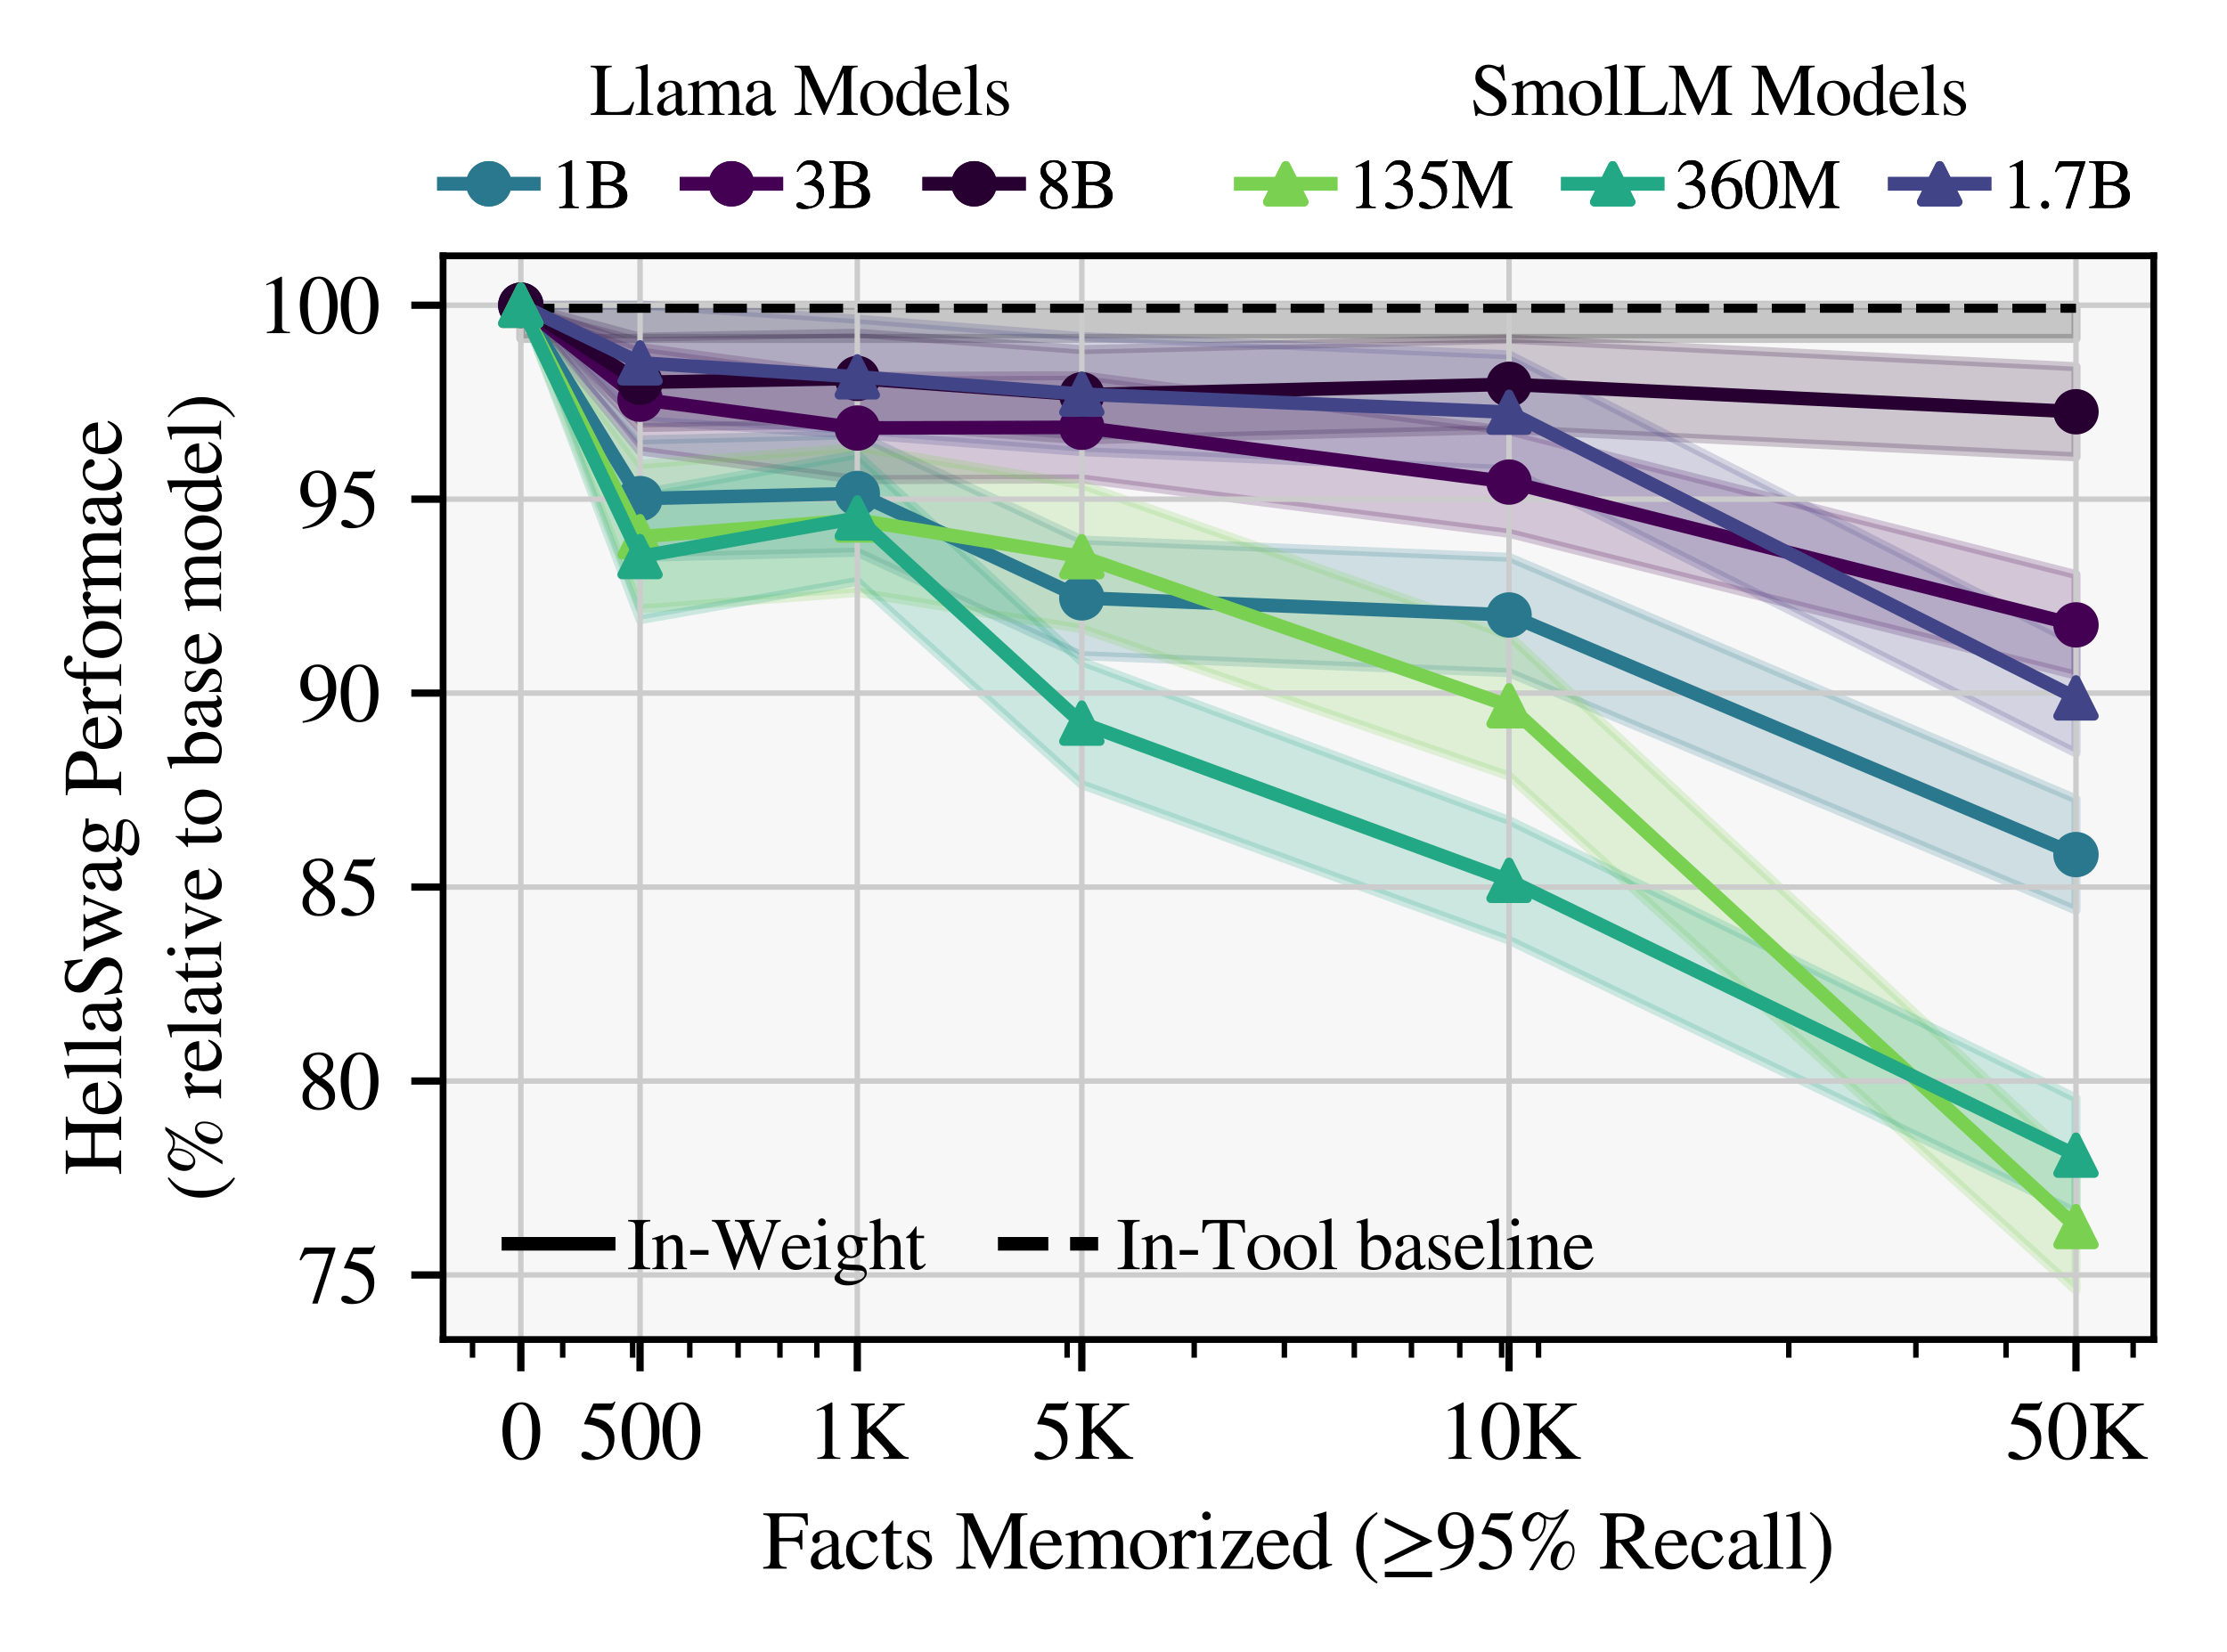 <?xml version="1.0" encoding="utf-8" standalone="no"?>
<!DOCTYPE svg PUBLIC "-//W3C//DTD SVG 1.1//EN"
  "http://www.w3.org/Graphics/SVG/1.1/DTD/svg11.dtd">
<svg xmlns:xlink="http://www.w3.org/1999/xlink" width="245.318pt" height="181.997pt" viewBox="0 0 245.318 181.997" xmlns="http://www.w3.org/2000/svg" version="1.1">
 <defs>
  <style type="text/css">*{stroke-linejoin: round; stroke-linecap: butt}</style>
 </defs>
 <g id="figure_1">
  <g id="patch_1">
   <path d="M 0 181.997 
L 245.318 181.997 
L 245.318 0 
L 0 0 
z
" style="fill: #ffffff"/>
  </g>
  <g id="axes_1">
   <g id="patch_2">
    <path d="M 48.808 147.597 
L 237.248 147.597 
L 237.248 28.187 
L 48.808 28.187 
z
" style="fill: #f7f7f7"/>
   </g>
   <g id="PolyCollection_1">
    <defs>
     <path id="m931f4a371f" d="M 57.374 -148.366 
L 57.374 -144.714 
L 69.688 -144.714 
L 93.619 -144.714 
L 149.186 -144.714 
L 173.117 -144.714 
L 228.683 -144.714 
L 228.683 -148.366 
L 228.683 -148.366 
L 173.117 -148.366 
L 149.186 -148.366 
L 93.619 -148.366 
L 69.688 -148.366 
L 57.374 -148.366 
z
" style="stroke: #000000; stroke-opacity: 0.2"/>
    </defs>
    <g clip-path="url(#p5a5751b9b6)">
     <use xlink:href="#m931f4a371f" x="0" y="181.997" style="fill-opacity: 0.2; stroke: #000000; stroke-opacity: 0.2"/>
    </g>
   </g>
   <g id="PolyCollection_2">
    <defs>
     <path id="m0133241f62" d="M 57.374 -148.366 
L 57.374 -148.366 
L 70.507 -120.59 
L 94.438 -121.15 
L 119.169 -109.747 
L 166.231 -107.878 
L 228.683 -81.711 
L 228.683 -93.955 
L 228.683 -93.955 
L 166.231 -120.59 
L 119.169 -122.492 
L 94.438 -134.096 
L 70.507 -133.525 
L 57.374 -148.366 
z
" style="stroke: #2a788e; stroke-opacity: 0.2"/>
    </defs>
    <g clip-path="url(#p5a5751b9b6)">
     <use xlink:href="#m0133241f62" x="0" y="181.997" style="fill: #2a788e; fill-opacity: 0.2; stroke: #2a788e; stroke-opacity: 0.2"/>
    </g>
   </g>
   <g id="PolyCollection_3">
    <defs>
     <path id="m53c4904e81" d="M 57.374 -148.366 
L 57.374 -148.366 
L 70.507 -132.306 
L 94.438 -129.147 
L 119.169 -129.228 
L 166.231 -123.234 
L 228.683 -107.603 
L 228.683 -118.683 
L 228.683 -118.683 
L 166.231 -134.524 
L 119.169 -140.598 
L 94.438 -140.516 
L 70.507 -143.716 
L 57.374 -148.366 
z
" style="stroke: #440154; stroke-opacity: 0.2"/>
    </defs>
    <g clip-path="url(#p5a5751b9b6)">
     <use xlink:href="#m53c4904e81" x="0" y="181.997" style="fill: #440154; fill-opacity: 0.2; stroke: #440154; stroke-opacity: 0.2"/>
    </g>
   </g>
   <g id="PolyCollection_4">
    <defs>
     <path id="m6bba8901df" d="M 57.374 -148.366 
L 57.374 -148.366 
L 70.507 -134.89 
L 94.438 -135.32 
L 119.169 -133.528 
L 166.231 -134.675 
L 228.683 -131.664 
L 228.683 -141.592 
L 228.683 -141.592 
L 166.231 -144.63 
L 119.169 -143.473 
L 94.438 -145.282 
L 70.507 -144.847 
L 57.374 -148.366 
z
" style="stroke: #270031; stroke-opacity: 0.2"/>
    </defs>
    <g clip-path="url(#p5a5751b9b6)">
     <use xlink:href="#m6bba8901df" x="0" y="181.997" style="fill: #270031; fill-opacity: 0.2; stroke: #270031; stroke-opacity: 0.2"/>
    </g>
   </g>
   <g id="PolyCollection_5">
    <defs>
     <path id="md6b011c801" d="M 57.374 -148.366 
L 57.374 -148.366 
L 70.507 -135.652 
L 94.438 -134.122 
L 119.169 -132.233 
L 166.231 -130.253 
L 228.683 -99.035 
L 228.683 -111.164 
L 228.683 -111.164 
L 166.231 -142.896 
L 119.169 -144.907 
L 94.438 -146.828 
L 70.507 -148.382 
L 57.374 -148.366 
z
" style="stroke: #414487; stroke-opacity: 0.2"/>
    </defs>
    <g clip-path="url(#p5a5751b9b6)">
     <use xlink:href="#md6b011c801" x="0" y="181.997" style="fill: #414487; fill-opacity: 0.2; stroke: #414487; stroke-opacity: 0.2"/>
    </g>
   </g>
   <g id="PolyCollection_6">
    <defs>
     <path id="m80e05e16be" d="M 57.374 -148.366 
L 57.374 -148.366 
L 70.507 -114.899 
L 94.438 -116.715 
L 119.169 -112.718 
L 166.231 -96.489 
L 228.683 -39.828 
L 228.683 -53.867 
L 228.683 -53.867 
L 166.231 -111.966 
L 119.169 -128.596 
L 94.438 -132.691 
L 70.507 -130.83 
L 57.374 -148.366 
z
" style="stroke: #7ad151; stroke-opacity: 0.2"/>
    </defs>
    <g clip-path="url(#p5a5751b9b6)">
     <use xlink:href="#m80e05e16be" x="0" y="181.997" style="fill: #7ad151; fill-opacity: 0.2; stroke: #7ad151; stroke-opacity: 0.2"/>
    </g>
   </g>
   <g id="PolyCollection_7">
    <defs>
     <path id="ma8d8a33e88" d="M 57.374 -148.366 
L 57.374 -148.366 
L 70.507 -113.717 
L 94.438 -117.927 
L 119.169 -95.543 
L 166.231 -78.399 
L 228.683 -48.43 
L 228.683 -60.994 
L 228.683 -60.994 
L 166.231 -91.594 
L 119.169 -109.091 
L 94.438 -131.927 
L 70.507 -127.632 
L 57.374 -148.366 
z
" style="stroke: #22a884; stroke-opacity: 0.2"/>
    </defs>
    <g clip-path="url(#p5a5751b9b6)">
     <use xlink:href="#ma8d8a33e88" x="0" y="181.997" style="fill: #22a884; fill-opacity: 0.2; stroke: #22a884; stroke-opacity: 0.2"/>
    </g>
   </g>
   <g id="matplotlib.axis_1">
    <g id="xtick_1">
     <g id="line2d_1">
      <path d="M 57.374 147.597 
L 57.374 28.187 
" clip-path="url(#p5a5751b9b6)" style="fill: none; stroke: #cccccc; stroke-width: 0.6; stroke-linecap: square"/>
     </g>
     <g id="line2d_2">
      <defs>
       <path id="m271855de63" d="M 0 0 
L 0 3.5 
" style="stroke: #000000; stroke-width: 0.8"/>
      </defs>
      <g>
       <use xlink:href="#m271855de63" x="57.374" y="147.597" style="stroke: #000000; stroke-width: 0.8"/>
      </g>
     </g>
     <g id="text_1">
      <!-- 0 -->
      <g transform="translate(55.124 160.743) scale(0.09 -0.09)">
       <defs>
        <path id="STIXGeneral-Regular-30" d="M 3046 2112 
Q 3046 1683 2963 1302 
Q 2880 922 2717 602 
Q 2554 282 2266 96 
Q 1978 -90 1600 -90 
Q 1210 -90 915 108 
Q 621 307 461 640 
Q 301 973 227 1350 
Q 154 1728 154 2150 
Q 154 2746 301 3222 
Q 448 3699 790 4012 
Q 1133 4326 1626 4326 
Q 2253 4326 2649 3712 
Q 3046 3098 3046 2112 
z
M 2432 2080 
Q 2432 3091 2217 3625 
Q 2003 4160 1587 4160 
Q 1190 4160 979 3622 
Q 768 3085 768 2106 
Q 768 1120 979 598 
Q 1190 77 1600 77 
Q 2003 77 2217 598 
Q 2432 1120 2432 2080 
z
" transform="scale(0.016)"/>
       </defs>
       <use xlink:href="#STIXGeneral-Regular-30"/>
      </g>
     </g>
    </g>
    <g id="xtick_2">
     <g id="line2d_3">
      <path d="M 70.507 147.597 
L 70.507 28.187 
" clip-path="url(#p5a5751b9b6)" style="fill: none; stroke: #cccccc; stroke-width: 0.6; stroke-linecap: square"/>
     </g>
     <g id="line2d_4">
      <g>
       <use xlink:href="#m271855de63" x="70.507" y="147.597" style="stroke: #000000; stroke-width: 0.8"/>
      </g>
     </g>
     <g id="text_2">
      <!-- 500 -->
      <g transform="translate(63.757 160.743) scale(0.09 -0.09)">
       <defs>
        <path id="STIXGeneral-Regular-35" d="M 2803 4358 
L 2573 3814 
Q 2534 3731 2400 3731 
L 1158 3731 
L 902 3187 
Q 1606 3053 1920 2896 
Q 2234 2739 2502 2368 
Q 2726 2061 2726 1555 
Q 2726 1094 2576 780 
Q 2426 467 2099 224 
Q 1664 -90 1011 -90 
Q 646 -90 422 19 
Q 198 128 198 307 
Q 198 550 486 550 
Q 717 550 960 352 
Q 1210 147 1414 147 
Q 1747 147 2012 480 
Q 2278 813 2278 1229 
Q 2278 1843 1850 2189 
Q 1293 2637 486 2637 
Q 410 2637 410 2688 
L 416 2720 
L 1114 4237 
L 2438 4237 
Q 2547 4237 2608 4269 
Q 2669 4301 2746 4403 
L 2803 4358 
z
" transform="scale(0.016)"/>
       </defs>
       <use xlink:href="#STIXGeneral-Regular-35"/>
       <use xlink:href="#STIXGeneral-Regular-30" x="50"/>
       <use xlink:href="#STIXGeneral-Regular-30" x="100"/>
      </g>
     </g>
    </g>
    <g id="xtick_3">
     <g id="line2d_5">
      <path d="M 94.438 147.597 
L 94.438 28.187 
" clip-path="url(#p5a5751b9b6)" style="fill: none; stroke: #cccccc; stroke-width: 0.6; stroke-linecap: square"/>
     </g>
     <g id="line2d_6">
      <g>
       <use xlink:href="#m271855de63" x="94.438" y="147.597" style="stroke: #000000; stroke-width: 0.8"/>
      </g>
     </g>
     <g id="text_3">
      <!-- 1K -->
      <g transform="translate(88.939 160.743) scale(0.09 -0.09)">
       <defs>
        <path id="STIXGeneral-Regular-31" d="M 2522 0 
L 755 0 
L 755 96 
Q 1107 115 1235 227 
Q 1363 339 1363 608 
L 1363 3482 
Q 1363 3795 1171 3795 
Q 1082 3795 883 3718 
L 710 3654 
L 710 3744 
L 1856 4326 
L 1914 4307 
L 1914 486 
Q 1914 275 2042 185 
Q 2170 96 2522 96 
L 2522 0 
z
" transform="scale(0.016)"/>
        <path id="STIXGeneral-Regular-4b" d="M 4627 0 
L 2688 0 
L 2688 122 
L 2861 128 
Q 3130 134 3130 282 
Q 3130 397 2922 643 
Q 2714 890 2253 1370 
L 1613 2029 
L 1446 1894 
L 1446 710 
Q 1446 352 1548 253 
Q 1651 154 2016 122 
L 2016 0 
L 211 0 
L 211 122 
Q 589 141 691 262 
Q 794 384 794 800 
L 794 3514 
Q 794 3872 691 3981 
Q 589 4090 218 4115 
L 218 4237 
L 2022 4237 
L 2022 4115 
Q 1632 4090 1539 3987 
Q 1446 3885 1446 3507 
L 1446 2227 
L 2586 3277 
Q 2861 3533 2973 3667 
Q 3085 3802 3085 3910 
Q 3085 4013 3030 4057 
Q 2976 4102 2822 4109 
L 2662 4115 
L 2662 4237 
L 4320 4237 
L 4320 4115 
Q 3994 4090 3824 4003 
Q 3654 3917 3322 3597 
L 2131 2458 
L 3629 819 
Q 4026 384 4214 253 
Q 4403 122 4627 122 
L 4627 0 
z
" transform="scale(0.016)"/>
       </defs>
       <use xlink:href="#STIXGeneral-Regular-31"/>
       <use xlink:href="#STIXGeneral-Regular-4b" x="50"/>
      </g>
     </g>
    </g>
    <g id="xtick_4">
     <g id="line2d_7">
      <path d="M 119.169 147.597 
L 119.169 28.187 
" clip-path="url(#p5a5751b9b6)" style="fill: none; stroke: #cccccc; stroke-width: 0.6; stroke-linecap: square"/>
     </g>
     <g id="line2d_8">
      <g>
       <use xlink:href="#m271855de63" x="119.169" y="147.597" style="stroke: #000000; stroke-width: 0.8"/>
      </g>
     </g>
     <g id="text_4">
      <!-- 5K -->
      <g transform="translate(113.67 160.743) scale(0.09 -0.09)">
       <use xlink:href="#STIXGeneral-Regular-35"/>
       <use xlink:href="#STIXGeneral-Regular-4b" x="50"/>
      </g>
     </g>
    </g>
    <g id="xtick_5">
     <g id="line2d_9">
      <path d="M 166.231 147.597 
L 166.231 28.187 
" clip-path="url(#p5a5751b9b6)" style="fill: none; stroke: #cccccc; stroke-width: 0.6; stroke-linecap: square"/>
     </g>
     <g id="line2d_10">
      <g>
       <use xlink:href="#m271855de63" x="166.231" y="147.597" style="stroke: #000000; stroke-width: 0.8"/>
      </g>
     </g>
     <g id="text_5">
      <!-- 10K -->
      <g transform="translate(158.482 160.743) scale(0.09 -0.09)">
       <use xlink:href="#STIXGeneral-Regular-31"/>
       <use xlink:href="#STIXGeneral-Regular-30" x="50"/>
       <use xlink:href="#STIXGeneral-Regular-4b" x="100"/>
      </g>
     </g>
    </g>
    <g id="xtick_6">
     <g id="line2d_11">
      <path d="M 228.683 147.597 
L 228.683 28.187 
" clip-path="url(#p5a5751b9b6)" style="fill: none; stroke: #cccccc; stroke-width: 0.6; stroke-linecap: square"/>
     </g>
     <g id="line2d_12">
      <g>
       <use xlink:href="#m271855de63" x="228.683" y="147.597" style="stroke: #000000; stroke-width: 0.8"/>
      </g>
     </g>
     <g id="text_6">
      <!-- 50K -->
      <g transform="translate(220.934 160.743) scale(0.09 -0.09)">
       <use xlink:href="#STIXGeneral-Regular-35"/>
       <use xlink:href="#STIXGeneral-Regular-30" x="50"/>
       <use xlink:href="#STIXGeneral-Regular-4b" x="100"/>
      </g>
     </g>
    </g>
    <g id="xtick_7">
     <g id="line2d_13">
      <defs>
       <path id="m0b2fd2ec4a" d="M 0 0 
L 0 2 
" style="stroke: #000000; stroke-width: 0.6"/>
      </defs>
      <g>
       <use xlink:href="#m0b2fd2ec4a" x="52.052" y="147.597" style="stroke: #000000; stroke-width: 0.6"/>
      </g>
     </g>
    </g>
    <g id="xtick_8">
     <g id="line2d_14">
      <g>
       <use xlink:href="#m0b2fd2ec4a" x="61.984" y="147.597" style="stroke: #000000; stroke-width: 0.6"/>
      </g>
     </g>
    </g>
    <g id="xtick_9">
     <g id="line2d_15">
      <g>
       <use xlink:href="#m0b2fd2ec4a" x="69.688" y="147.597" style="stroke: #000000; stroke-width: 0.6"/>
      </g>
     </g>
    </g>
    <g id="xtick_10">
     <g id="line2d_16">
      <g>
       <use xlink:href="#m0b2fd2ec4a" x="75.983" y="147.597" style="stroke: #000000; stroke-width: 0.6"/>
      </g>
     </g>
    </g>
    <g id="xtick_11">
     <g id="line2d_17">
      <g>
       <use xlink:href="#m0b2fd2ec4a" x="81.305" y="147.597" style="stroke: #000000; stroke-width: 0.6"/>
      </g>
     </g>
    </g>
    <g id="xtick_12">
     <g id="line2d_18">
      <g>
       <use xlink:href="#m0b2fd2ec4a" x="85.915" y="147.597" style="stroke: #000000; stroke-width: 0.6"/>
      </g>
     </g>
    </g>
    <g id="xtick_13">
     <g id="line2d_19">
      <g>
       <use xlink:href="#m0b2fd2ec4a" x="89.982" y="147.597" style="stroke: #000000; stroke-width: 0.6"/>
      </g>
     </g>
    </g>
    <g id="xtick_14">
     <g id="line2d_20">
      <g>
       <use xlink:href="#m0b2fd2ec4a" x="117.55" y="147.597" style="stroke: #000000; stroke-width: 0.6"/>
      </g>
     </g>
    </g>
    <g id="xtick_15">
     <g id="line2d_21">
      <g>
       <use xlink:href="#m0b2fd2ec4a" x="131.549" y="147.597" style="stroke: #000000; stroke-width: 0.6"/>
      </g>
     </g>
    </g>
    <g id="xtick_16">
     <g id="line2d_22">
      <g>
       <use xlink:href="#m0b2fd2ec4a" x="141.481" y="147.597" style="stroke: #000000; stroke-width: 0.6"/>
      </g>
     </g>
    </g>
    <g id="xtick_17">
     <g id="line2d_23">
      <g>
       <use xlink:href="#m0b2fd2ec4a" x="149.186" y="147.597" style="stroke: #000000; stroke-width: 0.6"/>
      </g>
     </g>
    </g>
    <g id="xtick_18">
     <g id="line2d_24">
      <g>
       <use xlink:href="#m0b2fd2ec4a" x="155.48" y="147.597" style="stroke: #000000; stroke-width: 0.6"/>
      </g>
     </g>
    </g>
    <g id="xtick_19">
     <g id="line2d_25">
      <g>
       <use xlink:href="#m0b2fd2ec4a" x="160.802" y="147.597" style="stroke: #000000; stroke-width: 0.6"/>
      </g>
     </g>
    </g>
    <g id="xtick_20">
     <g id="line2d_26">
      <g>
       <use xlink:href="#m0b2fd2ec4a" x="165.413" y="147.597" style="stroke: #000000; stroke-width: 0.6"/>
      </g>
     </g>
    </g>
    <g id="xtick_21">
     <g id="line2d_27">
      <g>
       <use xlink:href="#m0b2fd2ec4a" x="169.479" y="147.597" style="stroke: #000000; stroke-width: 0.6"/>
      </g>
     </g>
    </g>
    <g id="xtick_22">
     <g id="line2d_28">
      <g>
       <use xlink:href="#m0b2fd2ec4a" x="197.048" y="147.597" style="stroke: #000000; stroke-width: 0.6"/>
      </g>
     </g>
    </g>
    <g id="xtick_23">
     <g id="line2d_29">
      <g>
       <use xlink:href="#m0b2fd2ec4a" x="211.047" y="147.597" style="stroke: #000000; stroke-width: 0.6"/>
      </g>
     </g>
    </g>
    <g id="xtick_24">
     <g id="line2d_30">
      <g>
       <use xlink:href="#m0b2fd2ec4a" x="220.979" y="147.597" style="stroke: #000000; stroke-width: 0.6"/>
      </g>
     </g>
    </g>
    <g id="xtick_25">
     <g id="line2d_31">
      <g>
       <use xlink:href="#m0b2fd2ec4a" x="234.978" y="147.597" style="stroke: #000000; stroke-width: 0.6"/>
      </g>
     </g>
    </g>
    <g id="text_7">
     <!-- Facts Memorized (≥95% Recall) -->
     <g transform="translate(83.969 172.843) scale(0.09 -0.09)">
      <defs>
       <path id="STIXGeneral-Regular-46" d="M 3494 3322 
L 3334 3322 
Q 3264 3757 3094 3875 
Q 2925 3994 2349 3994 
L 1504 3994 
Q 1370 3994 1328 3946 
Q 1286 3898 1286 3744 
L 1286 2355 
L 2195 2355 
Q 2598 2355 2736 2470 
Q 2874 2586 2918 2963 
L 3066 2963 
L 3066 1472 
L 2918 1472 
Q 2880 1862 2745 1977 
Q 2611 2093 2195 2093 
L 1286 2093 
L 1286 717 
Q 1286 352 1392 246 
Q 1498 141 1869 122 
L 1869 0 
L 70 0 
L 70 122 
Q 435 147 534 259 
Q 634 371 634 787 
L 634 3526 
Q 634 3878 538 3984 
Q 442 4090 77 4115 
L 77 4237 
L 3462 4237 
L 3494 3322 
z
" transform="scale(0.016)"/>
       <path id="STIXGeneral-Regular-61" d="M 2829 422 
L 2829 243 
Q 2586 -64 2253 -64 
Q 1888 -64 1843 403 
L 1837 403 
Q 1427 -64 909 -64 
Q 608 -64 422 112 
Q 237 288 237 602 
Q 237 1050 685 1350 
Q 992 1555 1837 1869 
L 1837 2214 
Q 1837 2502 1699 2646 
Q 1562 2790 1338 2790 
Q 1146 2790 1018 2697 
Q 890 2605 890 2477 
Q 890 2419 909 2348 
Q 928 2278 928 2208 
Q 928 2112 841 2029 
Q 755 1946 634 1946 
Q 525 1946 441 2029 
Q 358 2112 358 2240 
Q 358 2547 685 2752 
Q 986 2944 1421 2944 
Q 1939 2944 2176 2656 
Q 2291 2522 2323 2384 
Q 2355 2246 2355 1946 
L 2355 723 
Q 2355 301 2554 301 
Q 2682 301 2829 422 
z
M 1837 813 
L 1837 1715 
Q 1248 1510 1018 1293 
Q 800 1094 800 800 
Q 800 557 921 432 
Q 1043 307 1242 307 
Q 1453 307 1613 410 
Q 1747 506 1792 589 
Q 1837 672 1837 813 
z
" transform="scale(0.016)"/>
       <path id="STIXGeneral-Regular-63" d="M 2547 998 
L 2637 941 
Q 2362 403 2112 205 
Q 1786 -64 1376 -64 
Q 845 -64 502 336 
Q 160 736 160 1357 
Q 160 2170 698 2618 
Q 1094 2944 1562 2944 
Q 1965 2944 2256 2749 
Q 2547 2554 2547 2285 
Q 2547 2176 2457 2096 
Q 2368 2016 2246 2016 
Q 2022 2016 1939 2310 
L 1901 2451 
Q 1850 2630 1773 2694 
Q 1696 2758 1523 2758 
Q 1133 2758 893 2451 
Q 653 2144 653 1645 
Q 653 1094 928 745 
Q 1203 397 1645 397 
Q 1920 397 2118 528 
Q 2317 659 2547 998 
z
" transform="scale(0.016)"/>
       <path id="STIXGeneral-Regular-74" d="M 1702 493 
L 1786 422 
Q 1478 -64 1011 -64 
Q 448 -64 448 749 
L 448 2675 
L 109 2675 
Q 83 2694 83 2720 
Q 83 2771 192 2842 
Q 435 2982 813 3526 
Q 826 3546 874 3606 
Q 922 3667 941 3706 
Q 986 3706 986 3622 
L 986 2880 
L 1632 2880 
L 1632 2675 
L 986 2675 
L 986 845 
Q 986 538 1062 403 
Q 1139 269 1318 269 
Q 1510 269 1702 493 
z
" transform="scale(0.016)"/>
       <path id="STIXGeneral-Regular-73" d="M 998 1926 
L 1664 1523 
Q 1984 1331 2105 1164 
Q 2227 998 2227 736 
Q 2227 416 1961 176 
Q 1696 -64 1331 -64 
Q 1030 -64 864 -6 
Q 691 51 570 51 
Q 461 51 416 -26 
L 333 -26 
L 333 979 
L 435 979 
Q 538 512 730 294 
Q 922 77 1248 77 
Q 1485 77 1632 211 
Q 1779 346 1779 550 
Q 1779 845 1440 1030 
L 1094 1222 
Q 326 1651 326 2150 
Q 326 2522 566 2730 
Q 806 2938 1210 2938 
Q 1491 2938 1638 2867 
Q 1754 2816 1818 2816 
Q 1862 2816 1920 2880 
L 1990 2880 
L 2022 2010 
L 1926 2010 
Q 1818 2445 1654 2621 
Q 1491 2797 1203 2797 
Q 986 2797 854 2688 
Q 723 2579 723 2362 
Q 723 2253 796 2128 
Q 870 2003 998 1926 
z
" transform="scale(0.016)"/>
       <path id="STIXGeneral-Regular-20" transform="scale(0.016)"/>
       <path id="STIXGeneral-Regular-4d" d="M 5530 0 
L 3738 0 
L 3738 122 
Q 4115 147 4214 265 
Q 4314 384 4314 787 
L 4314 3661 
L 2682 0 
L 2592 0 
L 979 3514 
L 979 966 
Q 979 448 1088 294 
Q 1197 141 1574 122 
L 1574 0 
L 77 0 
L 77 122 
Q 358 141 480 205 
Q 602 269 650 432 
Q 698 595 698 966 
L 698 3514 
Q 698 3878 589 3984 
Q 480 4090 90 4115 
L 90 4237 
L 1357 4237 
L 2835 1024 
L 4250 4237 
L 5523 4237 
L 5523 4115 
Q 5178 4109 5072 3993 
Q 4966 3878 4966 3520 
L 4966 717 
Q 4966 378 5072 262 
Q 5178 147 5530 122 
L 5530 0 
z
" transform="scale(0.016)"/>
       <path id="STIXGeneral-Regular-65" d="M 2611 1050 
L 2714 1005 
Q 2330 -64 1376 -64 
Q 813 -64 486 329 
Q 160 723 160 1389 
Q 160 2074 525 2509 
Q 890 2944 1485 2944 
Q 2061 2944 2374 2502 
Q 2560 2246 2592 1773 
L 621 1773 
Q 646 1370 700 1158 
Q 755 947 915 730 
Q 1184 378 1626 378 
Q 1939 378 2153 531 
Q 2368 685 2611 1050 
z
M 634 1978 
L 1939 1978 
Q 1882 2381 1750 2547 
Q 1619 2714 1312 2714 
Q 1043 2714 864 2525 
Q 685 2336 634 1978 
z
" transform="scale(0.016)"/>
       <path id="STIXGeneral-Regular-6d" d="M 4960 0 
L 3565 0 
L 3565 96 
Q 3834 122 3907 208 
Q 3981 294 3981 576 
L 3981 1894 
Q 3981 2278 3869 2444 
Q 3757 2611 3488 2611 
Q 3264 2611 3107 2521 
Q 2950 2432 2803 2221 
L 2803 608 
Q 2803 301 2896 201 
Q 2989 102 3264 96 
L 3264 0 
L 1830 0 
L 1830 96 
Q 2112 115 2189 188 
Q 2266 262 2266 550 
L 2266 1901 
Q 2266 2611 1850 2611 
Q 1670 2611 1468 2531 
Q 1267 2451 1171 2336 
Q 1088 2240 1088 2227 
L 1088 448 
Q 1088 243 1177 176 
Q 1267 109 1523 96 
L 1523 0 
L 102 0 
L 102 96 
Q 371 102 460 195 
Q 550 288 550 563 
L 550 2150 
Q 550 2387 499 2480 
Q 448 2573 326 2573 
Q 230 2573 122 2547 
L 122 2656 
Q 557 2778 1011 2944 
L 1062 2925 
L 1062 2451 
L 1075 2451 
Q 1363 2752 1584 2848 
Q 1805 2944 2054 2944 
Q 2560 2944 2733 2406 
Q 3232 2944 3776 2944 
Q 4518 2944 4518 1792 
L 4518 493 
Q 4518 282 4582 202 
Q 4646 122 4794 109 
L 4960 96 
L 4960 0 
z
" transform="scale(0.016)"/>
       <path id="STIXGeneral-Regular-6f" d="M 3008 1478 
Q 3008 806 2608 371 
Q 2208 -64 1568 -64 
Q 979 -64 582 368 
Q 186 800 186 1459 
Q 186 2125 582 2534 
Q 979 2944 1626 2944 
Q 2221 2944 2614 2537 
Q 3008 2131 3008 1478 
z
M 2432 1306 
Q 2432 2035 2112 2445 
Q 1856 2765 1504 2765 
Q 1171 2765 966 2493 
Q 762 2221 762 1747 
Q 762 928 1101 435 
Q 1318 115 1677 115 
Q 2029 115 2230 432 
Q 2432 749 2432 1306 
z
" transform="scale(0.016)"/>
       <path id="STIXGeneral-Regular-72" d="M 1024 2931 
L 1024 2342 
Q 1267 2688 1430 2816 
Q 1594 2944 1792 2944 
Q 1958 2944 2051 2854 
Q 2144 2765 2144 2605 
Q 2144 2470 2077 2393 
Q 2010 2317 1894 2317 
Q 1773 2317 1638 2445 
Q 1536 2541 1472 2541 
Q 1338 2541 1181 2355 
Q 1024 2170 1024 2016 
L 1024 576 
Q 1024 301 1133 205 
Q 1242 109 1568 96 
L 1568 0 
L 32 0 
L 32 96 
Q 339 154 412 224 
Q 486 294 486 538 
L 486 2138 
Q 486 2349 438 2435 
Q 390 2522 269 2522 
Q 166 2522 45 2496 
L 45 2598 
Q 448 2726 992 2944 
L 1024 2931 
z
" transform="scale(0.016)"/>
       <path id="STIXGeneral-Regular-69" d="M 1152 4045 
Q 1152 3904 1056 3811 
Q 960 3718 819 3718 
Q 685 3718 592 3811 
Q 499 3904 499 4045 
Q 499 4179 595 4275 
Q 691 4371 826 4371 
Q 966 4371 1059 4275 
Q 1152 4179 1152 4045 
z
M 1619 0 
L 102 0 
L 102 96 
Q 435 115 521 211 
Q 608 307 608 666 
L 608 2118 
Q 608 2342 563 2432 
Q 518 2522 397 2522 
Q 243 2522 128 2490 
L 128 2592 
L 1120 2944 
L 1146 2918 
L 1146 672 
Q 1146 314 1226 218 
Q 1306 122 1619 96 
L 1619 0 
z
" transform="scale(0.016)"/>
       <path id="STIXGeneral-Regular-7a" d="M 2675 870 
L 2579 0 
L 173 0 
L 173 96 
L 1875 2688 
L 1011 2688 
Q 710 2688 604 2582 
Q 499 2477 454 2125 
L 339 2125 
L 365 2880 
L 2579 2880 
L 2579 2784 
L 858 192 
L 1709 192 
Q 2246 192 2387 365 
Q 2477 474 2560 896 
L 2675 870 
z
" transform="scale(0.016)"/>
       <path id="STIXGeneral-Regular-64" d="M 3142 269 
L 2202 -64 
L 2176 -45 
L 2176 365 
Q 1869 -64 1357 -64 
Q 826 -64 499 317 
Q 173 698 173 1312 
Q 173 1990 563 2467 
Q 954 2944 1504 2944 
Q 1850 2944 2176 2669 
L 2176 3667 
Q 2176 3866 2118 3930 
Q 2061 3994 1882 3994 
Q 1792 3994 1741 3987 
L 1741 4090 
Q 2323 4243 2682 4371 
L 2714 4358 
L 2714 730 
Q 2714 506 2768 435 
Q 2822 365 2995 365 
Q 3034 365 3142 371 
L 3142 269 
z
M 2176 653 
L 2176 2125 
Q 2176 2381 1981 2573 
Q 1786 2765 1523 2765 
Q 1158 2765 940 2438 
Q 723 2112 723 1568 
Q 723 979 963 624 
Q 1203 269 1606 269 
Q 1907 269 2080 474 
Q 2176 582 2176 653 
z
" transform="scale(0.016)"/>
       <path id="STIXGeneral-Regular-28" d="M 1946 -1030 
L 1869 -1133 
Q 1126 -710 716 32 
Q 307 774 307 1613 
Q 307 3386 1888 4326 
L 1946 4224 
Q 1293 3667 1075 3126 
Q 858 2586 858 1632 
Q 858 685 1082 96 
Q 1306 -493 1946 -1030 
z
" transform="scale(0.016)"/>
       <path id="STIXGeneral-Regular-2265" d="M 4026 2074 
L 410 326 
L 410 730 
L 3174 2106 
L 410 3482 
L 410 3898 
L 4026 2138 
L 4026 2074 
z
M 4026 -659 
L 410 -659 
L 410 -237 
L 4026 -237 
L 4026 -659 
z
" transform="scale(0.016)"/>
       <path id="STIXGeneral-Regular-39" d="M 378 -141 
L 358 -13 
Q 1094 115 1603 608 
Q 2112 1101 2304 1882 
Q 1933 1517 1344 1517 
Q 826 1517 509 1875 
Q 192 2234 192 2816 
Q 192 3462 573 3894 
Q 954 4326 1523 4326 
Q 2131 4326 2528 3840 
Q 2938 3328 2938 2522 
Q 2938 1958 2742 1462 
Q 2547 966 2170 621 
Q 1773 262 1395 105 
Q 1018 -51 378 -141 
z
M 2317 2272 
L 2317 2522 
Q 2317 4147 1472 4147 
Q 1171 4147 1005 3930 
Q 909 3802 845 3546 
Q 781 3290 781 3034 
Q 781 2464 995 2128 
Q 1210 1792 1568 1792 
Q 1824 1792 2070 1917 
Q 2317 2042 2317 2272 
z
" transform="scale(0.016)"/>
       <path id="STIXGeneral-Regular-25" d="M 4390 1363 
Q 4390 781 4070 329 
Q 3750 -122 3341 -122 
Q 3014 -122 2790 134 
Q 2566 390 2566 762 
Q 2566 1274 2940 1693 
Q 3315 2112 3776 2112 
Q 4070 2112 4230 1917 
Q 4390 1722 4390 1363 
z
M 4243 1376 
Q 4243 1626 4131 1779 
Q 4019 1933 3840 1933 
Q 3654 1933 3526 1786 
Q 3315 1562 3171 1187 
Q 3027 813 3027 486 
Q 3027 301 3129 176 
Q 3232 51 3386 51 
Q 3718 51 3980 457 
Q 4243 864 4243 1376 
z
M 3974 4518 
L 1222 -115 
L 922 -115 
L 3443 4096 
Q 3264 3891 3094 3811 
Q 2925 3731 2669 3731 
Q 2445 3731 2182 3821 
Q 2208 3674 2208 3539 
Q 2208 3206 2067 2873 
Q 1926 2541 1696 2323 
Q 1453 2086 1146 2086 
Q 826 2086 608 2339 
Q 390 2592 390 2963 
Q 390 3507 761 3916 
Q 1133 4326 1626 4326 
Q 1792 4326 2010 4147 
Q 2310 3898 2624 3898 
Q 2918 3898 3084 3994 
Q 3251 4090 3693 4518 
L 3974 4518 
z
M 2054 3642 
Q 2054 3782 2025 3833 
Q 1997 3885 1894 3936 
Q 1747 4006 1613 4154 
Q 1414 4058 1331 3984 
Q 1248 3910 1152 3750 
Q 845 3264 845 2707 
Q 845 2509 944 2384 
Q 1043 2259 1210 2259 
Q 1549 2259 1801 2675 
Q 2054 3091 2054 3642 
z
" transform="scale(0.016)"/>
       <path id="STIXGeneral-Regular-52" d="M 4224 0 
L 3187 0 
L 1664 1971 
L 1306 1958 
L 1306 717 
Q 1306 352 1405 249 
Q 1504 147 1875 122 
L 1875 0 
L 109 0 
L 109 122 
Q 474 154 563 262 
Q 653 371 653 794 
L 653 3526 
Q 653 3885 563 3987 
Q 474 4090 109 4115 
L 109 4237 
L 1850 4237 
Q 2726 4237 3187 3859 
Q 3501 3603 3501 3091 
Q 3501 2221 2342 2042 
L 3622 422 
Q 3757 256 3878 198 
Q 4000 141 4224 122 
L 4224 0 
z
M 1306 3731 
L 1306 2195 
Q 1766 2202 1990 2246 
Q 2214 2291 2438 2413 
Q 2803 2618 2803 3142 
Q 2803 4000 1632 4000 
Q 1459 4000 1382 3945 
Q 1306 3891 1306 3731 
z
" transform="scale(0.016)"/>
       <path id="STIXGeneral-Regular-6c" d="M 1645 0 
L 134 0 
L 134 96 
Q 435 122 531 221 
Q 627 320 627 589 
L 627 3590 
Q 627 3821 569 3910 
Q 512 4000 358 4000 
Q 224 4000 122 3987 
L 122 4090 
Q 730 4237 1133 4371 
L 1165 4346 
L 1165 557 
Q 1165 288 1254 201 
Q 1344 115 1645 96 
L 1645 0 
z
" transform="scale(0.016)"/>
       <path id="STIXGeneral-Regular-29" d="M 186 4224 
L 262 4326 
Q 992 3891 1408 3148 
Q 1824 2406 1824 1581 
Q 1824 -166 243 -1133 
L 186 -1030 
Q 845 -486 1059 54 
Q 1274 595 1274 1562 
Q 1274 2534 1059 3120 
Q 845 3706 186 4224 
z
" transform="scale(0.016)"/>
      </defs>
      <use xlink:href="#STIXGeneral-Regular-46"/>
      <use xlink:href="#STIXGeneral-Regular-61" x="55.6"/>
      <use xlink:href="#STIXGeneral-Regular-63" x="100"/>
      <use xlink:href="#STIXGeneral-Regular-74" x="144.4"/>
      <use xlink:href="#STIXGeneral-Regular-73" x="172.2"/>
      <use xlink:href="#STIXGeneral-Regular-20" x="211.1"/>
      <use xlink:href="#STIXGeneral-Regular-4d" x="236.1"/>
      <use xlink:href="#STIXGeneral-Regular-65" x="325"/>
      <use xlink:href="#STIXGeneral-Regular-6d" x="369.4"/>
      <use xlink:href="#STIXGeneral-Regular-6f" x="447.2"/>
      <use xlink:href="#STIXGeneral-Regular-72" x="497.2"/>
      <use xlink:href="#STIXGeneral-Regular-69" x="530.5"/>
      <use xlink:href="#STIXGeneral-Regular-7a" x="558.3"/>
      <use xlink:href="#STIXGeneral-Regular-65" x="602.7"/>
      <use xlink:href="#STIXGeneral-Regular-64" x="647.1"/>
      <use xlink:href="#STIXGeneral-Regular-20" x="697.1"/>
      <use xlink:href="#STIXGeneral-Regular-28" x="722.1"/>
      <use xlink:href="#STIXGeneral-Regular-2265" x="755.4"/>
      <use xlink:href="#STIXGeneral-Regular-39" x="823.9"/>
      <use xlink:href="#STIXGeneral-Regular-35" x="873.9"/>
      <use xlink:href="#STIXGeneral-Regular-25" x="923.9"/>
      <use xlink:href="#STIXGeneral-Regular-20" x="998.6"/>
      <use xlink:href="#STIXGeneral-Regular-52" x="1023.6"/>
      <use xlink:href="#STIXGeneral-Regular-65" x="1090.3"/>
      <use xlink:href="#STIXGeneral-Regular-63" x="1134.7"/>
      <use xlink:href="#STIXGeneral-Regular-61" x="1179.1"/>
      <use xlink:href="#STIXGeneral-Regular-6c" x="1223.5"/>
      <use xlink:href="#STIXGeneral-Regular-6c" x="1251.3"/>
      <use xlink:href="#STIXGeneral-Regular-29" x="1279.1"/>
     </g>
    </g>
   </g>
   <g id="matplotlib.axis_2">
    <g id="ytick_1">
     <g id="line2d_32">
      <path d="M 48.808 140.483 
L 237.248 140.483 
" clip-path="url(#p5a5751b9b6)" style="fill: none; stroke: #cccccc; stroke-width: 0.6; stroke-linecap: square"/>
     </g>
     <g id="line2d_33">
      <defs>
       <path id="mf9b397e96a" d="M 0 0 
L -3.5 0 
" style="stroke: #000000; stroke-width: 0.8"/>
      </defs>
      <g>
       <use xlink:href="#mf9b397e96a" x="48.808" y="140.483" style="stroke: #000000; stroke-width: 0.8"/>
      </g>
     </g>
     <g id="text_8">
      <!-- 75 -->
      <g transform="translate(32.808 143.556) scale(0.09 -0.09)">
       <defs>
        <path id="STIXGeneral-Regular-37" d="M 2874 4134 
L 1517 -51 
L 1101 -51 
L 2368 3763 
L 992 3763 
Q 717 3763 582 3667 
Q 448 3571 243 3238 
L 128 3296 
L 512 4237 
L 2874 4237 
L 2874 4134 
z
" transform="scale(0.016)"/>
       </defs>
       <use xlink:href="#STIXGeneral-Regular-37"/>
       <use xlink:href="#STIXGeneral-Regular-35" x="50"/>
      </g>
     </g>
    </g>
    <g id="ytick_2">
     <g id="line2d_34">
      <path d="M 48.808 119.112 
L 237.248 119.112 
" clip-path="url(#p5a5751b9b6)" style="fill: none; stroke: #cccccc; stroke-width: 0.6; stroke-linecap: square"/>
     </g>
     <g id="line2d_35">
      <g>
       <use xlink:href="#mf9b397e96a" x="48.808" y="119.112" style="stroke: #000000; stroke-width: 0.8"/>
      </g>
     </g>
     <g id="text_9">
      <!-- 80 -->
      <g transform="translate(32.808 122.186) scale(0.09 -0.09)">
       <defs>
        <path id="STIXGeneral-Regular-38" d="M 2848 992 
Q 2848 499 2505 204 
Q 2163 -90 1587 -90 
Q 1050 -90 704 204 
Q 358 499 358 954 
Q 358 1293 524 1533 
Q 691 1773 1190 2125 
Q 710 2522 553 2765 
Q 397 3008 397 3328 
Q 397 3782 745 4054 
Q 1094 4326 1638 4326 
Q 2106 4326 2410 4060 
Q 2714 3795 2714 3411 
Q 2714 3059 2531 2848 
Q 2349 2637 1856 2374 
Q 2432 1990 2640 1689 
Q 2848 1389 2848 992 
z
M 2272 3411 
Q 2272 3744 2086 3945 
Q 1901 4147 1574 4147 
Q 1248 4147 1059 3977 
Q 870 3808 870 3513 
Q 870 3219 1059 2979 
Q 1248 2739 1670 2490 
Q 1997 2682 2134 2896 
Q 2272 3110 2272 3411 
z
M 1734 1741 
L 1357 1997 
Q 1075 1766 960 1545 
Q 845 1325 845 1011 
Q 845 576 1065 333 
Q 1286 90 1658 90 
Q 1971 90 2166 285 
Q 2362 480 2362 794 
Q 2362 1082 2214 1299 
Q 2067 1517 1734 1741 
z
" transform="scale(0.016)"/>
       </defs>
       <use xlink:href="#STIXGeneral-Regular-38"/>
       <use xlink:href="#STIXGeneral-Regular-30" x="50"/>
      </g>
     </g>
    </g>
    <g id="ytick_3">
     <g id="line2d_36">
      <path d="M 48.808 97.742 
L 237.248 97.742 
" clip-path="url(#p5a5751b9b6)" style="fill: none; stroke: #cccccc; stroke-width: 0.6; stroke-linecap: square"/>
     </g>
     <g id="line2d_37">
      <g>
       <use xlink:href="#mf9b397e96a" x="48.808" y="97.742" style="stroke: #000000; stroke-width: 0.8"/>
      </g>
     </g>
     <g id="text_10">
      <!-- 85 -->
      <g transform="translate(32.808 100.815) scale(0.09 -0.09)">
       <use xlink:href="#STIXGeneral-Regular-38"/>
       <use xlink:href="#STIXGeneral-Regular-35" x="50"/>
      </g>
     </g>
    </g>
    <g id="ytick_4">
     <g id="line2d_38">
      <path d="M 48.808 76.371 
L 237.248 76.371 
" clip-path="url(#p5a5751b9b6)" style="fill: none; stroke: #cccccc; stroke-width: 0.6; stroke-linecap: square"/>
     </g>
     <g id="line2d_39">
      <g>
       <use xlink:href="#mf9b397e96a" x="48.808" y="76.371" style="stroke: #000000; stroke-width: 0.8"/>
      </g>
     </g>
     <g id="text_11">
      <!-- 90 -->
      <g transform="translate(32.808 79.445) scale(0.09 -0.09)">
       <use xlink:href="#STIXGeneral-Regular-39"/>
       <use xlink:href="#STIXGeneral-Regular-30" x="50"/>
      </g>
     </g>
    </g>
    <g id="ytick_5">
     <g id="line2d_40">
      <path d="M 48.808 55.001 
L 237.248 55.001 
" clip-path="url(#p5a5751b9b6)" style="fill: none; stroke: #cccccc; stroke-width: 0.6; stroke-linecap: square"/>
     </g>
     <g id="line2d_41">
      <g>
       <use xlink:href="#mf9b397e96a" x="48.808" y="55.001" style="stroke: #000000; stroke-width: 0.8"/>
      </g>
     </g>
     <g id="text_12">
      <!-- 95 -->
      <g transform="translate(32.808 58.074) scale(0.09 -0.09)">
       <use xlink:href="#STIXGeneral-Regular-39"/>
       <use xlink:href="#STIXGeneral-Regular-35" x="50"/>
      </g>
     </g>
    </g>
    <g id="ytick_6">
     <g id="line2d_42">
      <path d="M 48.808 33.63 
L 237.248 33.63 
" clip-path="url(#p5a5751b9b6)" style="fill: none; stroke: #cccccc; stroke-width: 0.6; stroke-linecap: square"/>
     </g>
     <g id="line2d_43">
      <g>
       <use xlink:href="#mf9b397e96a" x="48.808" y="33.63" style="stroke: #000000; stroke-width: 0.8"/>
      </g>
     </g>
     <g id="text_13">
      <!-- 100 -->
      <g transform="translate(28.308 36.704) scale(0.09 -0.09)">
       <use xlink:href="#STIXGeneral-Regular-31"/>
       <use xlink:href="#STIXGeneral-Regular-30" x="50"/>
       <use xlink:href="#STIXGeneral-Regular-30" x="100"/>
      </g>
     </g>
    </g>
    <g id="text_14">
     <!-- HellaSwag Performace -->
     <g transform="translate(13.347 129.509) rotate(-90) scale(0.09 -0.09)">
      <defs>
       <path id="STIXGeneral-Regular-48" d="M 4499 0 
L 2714 0 
L 2714 122 
Q 3085 147 3181 265 
Q 3277 384 3277 794 
L 3277 2016 
L 1338 2016 
L 1338 723 
Q 1338 371 1440 256 
Q 1542 141 1894 122 
L 1901 0 
L 115 0 
L 115 122 
Q 493 147 589 259 
Q 685 371 685 781 
L 685 3507 
Q 685 3878 585 3980 
Q 486 4083 115 4115 
L 115 4237 
L 1907 4237 
L 1907 4115 
Q 1549 4083 1443 3977 
Q 1338 3872 1338 3507 
L 1338 2298 
L 3277 2298 
L 3277 3507 
Q 3277 3878 3177 3980 
Q 3078 4083 2707 4115 
L 2707 4237 
L 4499 4237 
L 4499 4115 
Q 4141 4083 4035 3977 
Q 3930 3872 3930 3507 
L 3930 710 
Q 3930 371 4035 259 
Q 4141 147 4499 122 
L 4499 0 
z
" transform="scale(0.016)"/>
       <path id="STIXGeneral-Regular-53" d="M 3002 2963 
L 2842 2963 
Q 2733 3360 2579 3565 
Q 2189 4064 1651 4064 
Q 1357 4064 1181 3894 
Q 1005 3725 1005 3456 
Q 1005 3328 1069 3206 
Q 1133 3085 1206 2998 
Q 1280 2912 1465 2784 
Q 1651 2656 1766 2589 
Q 1882 2522 2150 2362 
Q 2669 2061 2905 1763 
Q 3142 1466 3142 1107 
Q 3142 576 2771 243 
Q 2400 -90 1837 -90 
Q 1421 -90 1082 58 
Q 915 128 781 128 
Q 704 128 653 70 
Q 602 13 602 -83 
L 461 -83 
L 275 1274 
L 416 1274 
Q 845 141 1734 141 
Q 2074 141 2285 342 
Q 2496 544 2496 858 
Q 2496 1158 2310 1363 
Q 2003 1696 1235 2106 
Q 454 2522 454 3206 
Q 454 3718 768 4022 
Q 1082 4326 1568 4326 
Q 1907 4326 2240 4186 
Q 2413 4109 2522 4109 
Q 2688 4109 2726 4326 
L 2861 4326 
L 3002 2963 
z
" transform="scale(0.016)"/>
       <path id="STIXGeneral-Regular-77" d="M 4442 2880 
L 4442 2784 
Q 4346 2752 4301 2691 
Q 4256 2630 4179 2438 
L 3296 224 
Q 3168 -90 3117 -90 
Q 3085 -90 3062 -48 
Q 3040 -6 2963 186 
L 2381 1696 
L 1664 160 
Q 1549 -90 1504 -90 
Q 1446 -90 1338 192 
L 474 2381 
Q 378 2630 314 2700 
Q 250 2771 134 2784 
L 134 2880 
L 1286 2880 
L 1286 2784 
Q 1120 2765 1056 2720 
Q 992 2675 992 2573 
Q 992 2477 1030 2381 
L 1664 710 
L 2246 1984 
L 2118 2342 
Q 2029 2598 1942 2681 
Q 1856 2765 1677 2784 
L 1677 2880 
L 2976 2880 
L 2976 2784 
Q 2752 2752 2678 2707 
Q 2605 2662 2605 2560 
Q 2605 2458 2714 2176 
L 3251 742 
L 3827 2163 
Q 3936 2432 3936 2592 
Q 3936 2669 3875 2710 
Q 3814 2752 3654 2784 
L 3654 2880 
L 4442 2880 
z
" transform="scale(0.016)"/>
       <path id="STIXGeneral-Regular-67" d="M 3008 2483 
L 2477 2483 
Q 2598 2208 2598 1946 
Q 2598 1453 2265 1203 
Q 1933 954 1600 954 
Q 1530 954 1357 973 
L 1235 986 
Q 1107 947 979 812 
Q 851 678 851 582 
Q 851 435 1350 410 
L 2176 371 
Q 2528 358 2739 172 
Q 2950 -13 2950 -314 
Q 2950 -685 2566 -986 
Q 2035 -1395 1286 -1395 
Q 826 -1395 502 -1212 
Q 179 -1030 179 -774 
Q 179 -595 320 -419 
Q 461 -243 806 6 
Q 602 102 534 172 
Q 467 243 467 346 
Q 467 531 762 787 
Q 909 915 1037 1043 
Q 717 1203 579 1401 
Q 442 1600 442 1901 
Q 442 2336 752 2640 
Q 1062 2944 1510 2944 
Q 1766 2944 2022 2848 
L 2163 2797 
Q 2349 2733 2515 2733 
L 3008 2733 
L 3008 2483 
z
M 973 2163 
L 973 2144 
Q 973 1683 1155 1398 
Q 1338 1114 1632 1114 
Q 1850 1114 1978 1270 
Q 2106 1427 2106 1690 
Q 2106 2112 1914 2464 
Q 1754 2765 1446 2765 
Q 1222 2765 1097 2605 
Q 973 2445 973 2163 
z
M 2771 -410 
Q 2771 -230 2595 -163 
Q 2419 -96 1978 -96 
Q 1344 -96 941 -13 
Q 749 -243 688 -348 
Q 627 -454 627 -563 
Q 627 -774 880 -902 
Q 1133 -1030 1555 -1030 
Q 2099 -1030 2435 -860 
Q 2771 -691 2771 -410 
z
" transform="scale(0.016)"/>
       <path id="STIXGeneral-Regular-50" d="M 102 4237 
L 1760 4237 
Q 2669 4237 3149 3834 
Q 3469 3565 3469 3072 
Q 3469 2560 3104 2234 
Q 2835 1990 2553 1916 
Q 2272 1843 1734 1843 
Q 1549 1843 1293 1862 
L 1293 717 
Q 1293 352 1398 246 
Q 1504 141 1894 122 
L 1894 0 
L 102 0 
L 102 122 
Q 474 147 557 256 
Q 640 365 640 781 
L 640 3526 
Q 640 3885 547 3987 
Q 454 4090 102 4115 
L 102 4237 
z
M 1293 3770 
L 1293 2118 
Q 1510 2099 1683 2099 
Q 2202 2099 2486 2352 
Q 2771 2605 2771 3040 
Q 2771 3558 2476 3779 
Q 2182 4000 1517 4000 
Q 1382 4000 1337 3952 
Q 1293 3904 1293 3770 
z
" transform="scale(0.016)"/>
       <path id="STIXGeneral-Regular-66" d="M 134 2880 
L 659 2880 
Q 666 3264 710 3478 
Q 755 3693 883 3910 
Q 1152 4371 1786 4371 
Q 2074 4371 2262 4259 
Q 2451 4147 2451 3974 
Q 2451 3866 2374 3789 
Q 2298 3712 2182 3712 
Q 2029 3712 1894 3942 
Q 1741 4192 1555 4192 
Q 1197 4192 1197 3622 
L 1197 2880 
L 1978 2880 
L 1978 2675 
L 1197 2675 
L 1197 666 
Q 1197 307 1299 208 
Q 1402 109 1792 96 
L 1792 0 
L 128 0 
L 128 96 
Q 474 115 566 214 
Q 659 314 659 666 
L 659 2675 
L 134 2675 
L 134 2880 
z
" transform="scale(0.016)"/>
      </defs>
      <use xlink:href="#STIXGeneral-Regular-48"/>
      <use xlink:href="#STIXGeneral-Regular-65" x="72.2"/>
      <use xlink:href="#STIXGeneral-Regular-6c" x="116.6"/>
      <use xlink:href="#STIXGeneral-Regular-6c" x="144.4"/>
      <use xlink:href="#STIXGeneral-Regular-61" x="172.2"/>
      <use xlink:href="#STIXGeneral-Regular-53" x="216.6"/>
      <use xlink:href="#STIXGeneral-Regular-77" x="272.2"/>
      <use xlink:href="#STIXGeneral-Regular-61" x="344.4"/>
      <use xlink:href="#STIXGeneral-Regular-67" x="388.8"/>
      <use xlink:href="#STIXGeneral-Regular-20" x="438.8"/>
      <use xlink:href="#STIXGeneral-Regular-50" x="463.8"/>
      <use xlink:href="#STIXGeneral-Regular-65" x="519.5"/>
      <use xlink:href="#STIXGeneral-Regular-72" x="563.9"/>
      <use xlink:href="#STIXGeneral-Regular-66" x="597.2"/>
      <use xlink:href="#STIXGeneral-Regular-6f" x="630.5"/>
      <use xlink:href="#STIXGeneral-Regular-72" x="680.5"/>
      <use xlink:href="#STIXGeneral-Regular-6d" x="713.8"/>
      <use xlink:href="#STIXGeneral-Regular-61" x="791.6"/>
      <use xlink:href="#STIXGeneral-Regular-63" x="836"/>
      <use xlink:href="#STIXGeneral-Regular-65" x="880.4"/>
     </g>
    </g>
   </g>
   <g id="line2d_44">
    <path d="M 57.374 33.96 
L 69.688 33.96 
L 93.619 33.96 
L 149.186 33.96 
L 173.117 33.96 
L 228.683 33.96 
" clip-path="url(#p5a5751b9b6)" style="fill: none; stroke-dasharray: 3.7,1.6; stroke-dashoffset: 0; stroke: #000000"/>
   </g>
   <g id="line2d_45">
    <path d="M 57.374 33.63 
L 70.507 54.939 
L 94.438 54.374 
L 119.169 65.877 
L 166.231 67.763 
L 228.683 94.163 
" clip-path="url(#p5a5751b9b6)" style="fill: none; stroke: #2a788e; stroke-width: 1.5; stroke-linecap: square"/>
    <defs>
     <path id="m9018e0e2bd" d="M 0 2 
C 0.53 2 1.039 1.789 1.414 1.414 
C 1.789 1.039 2 0.53 2 0 
C 2 -0.53 1.789 -1.039 1.414 -1.414 
C 1.039 -1.789 0.53 -2 0 -2 
C -0.53 -2 -1.039 -1.789 -1.414 -1.414 
C -1.789 -1.039 -2 -0.53 -2 0 
C -2 0.53 -1.789 1.039 -1.414 1.414 
C -1.039 1.789 -0.53 2 0 2 
z
" style="stroke: #2a788e"/>
    </defs>
    <g clip-path="url(#p5a5751b9b6)">
     <use xlink:href="#m9018e0e2bd" x="57.374" y="33.63" style="fill: #2a788e; stroke: #2a788e"/>
     <use xlink:href="#m9018e0e2bd" x="70.507" y="54.939" style="fill: #2a788e; stroke: #2a788e"/>
     <use xlink:href="#m9018e0e2bd" x="94.438" y="54.374" style="fill: #2a788e; stroke: #2a788e"/>
     <use xlink:href="#m9018e0e2bd" x="119.169" y="65.877" style="fill: #2a788e; stroke: #2a788e"/>
     <use xlink:href="#m9018e0e2bd" x="166.231" y="67.763" style="fill: #2a788e; stroke: #2a788e"/>
     <use xlink:href="#m9018e0e2bd" x="228.683" y="94.163" style="fill: #2a788e; stroke: #2a788e"/>
    </g>
   </g>
   <g id="line2d_46">
    <path d="M 57.374 33.63 
L 70.507 43.985 
L 94.438 47.165 
L 119.169 47.084 
L 166.231 53.117 
L 228.683 68.854 
" clip-path="url(#p5a5751b9b6)" style="fill: none; stroke: #440154; stroke-width: 1.5; stroke-linecap: square"/>
    <defs>
     <path id="m9b48f1ce3e" d="M 0 2 
C 0.53 2 1.039 1.789 1.414 1.414 
C 1.789 1.039 2 0.53 2 0 
C 2 -0.53 1.789 -1.039 1.414 -1.414 
C 1.039 -1.789 0.53 -2 0 -2 
C -0.53 -2 -1.039 -1.789 -1.414 -1.414 
C -1.789 -1.039 -2 -0.53 -2 0 
C -2 0.53 -1.789 1.039 -1.414 1.414 
C -1.039 1.789 -0.53 2 0 2 
z
" style="stroke: #440154"/>
    </defs>
    <g clip-path="url(#p5a5751b9b6)">
     <use xlink:href="#m9b48f1ce3e" x="57.374" y="33.63" style="fill: #440154; stroke: #440154"/>
     <use xlink:href="#m9b48f1ce3e" x="70.507" y="43.985" style="fill: #440154; stroke: #440154"/>
     <use xlink:href="#m9b48f1ce3e" x="94.438" y="47.165" style="fill: #440154; stroke: #440154"/>
     <use xlink:href="#m9b48f1ce3e" x="119.169" y="47.084" style="fill: #440154; stroke: #440154"/>
     <use xlink:href="#m9b48f1ce3e" x="166.231" y="53.117" style="fill: #440154; stroke: #440154"/>
     <use xlink:href="#m9b48f1ce3e" x="228.683" y="68.854" style="fill: #440154; stroke: #440154"/>
    </g>
   </g>
   <g id="line2d_47">
    <path d="M 57.374 33.63 
L 70.507 42.128 
L 94.438 41.696 
L 119.169 43.496 
L 166.231 42.344 
L 228.683 45.369 
" clip-path="url(#p5a5751b9b6)" style="fill: none; stroke: #270031; stroke-width: 1.5; stroke-linecap: square"/>
    <defs>
     <path id="maae7f8d727" d="M 0 2 
C 0.53 2 1.039 1.789 1.414 1.414 
C 1.789 1.039 2 0.53 2 0 
C 2 -0.53 1.789 -1.039 1.414 -1.414 
C 1.039 -1.789 0.53 -2 0 -2 
C -0.53 -2 -1.039 -1.789 -1.414 -1.414 
C -1.789 -1.039 -2 -0.53 -2 0 
C -2 0.53 -1.789 1.039 -1.414 1.414 
C -1.039 1.789 -0.53 2 0 2 
z
" style="stroke: #270031"/>
    </defs>
    <g clip-path="url(#p5a5751b9b6)">
     <use xlink:href="#maae7f8d727" x="57.374" y="33.63" style="fill: #270031; stroke: #270031"/>
     <use xlink:href="#maae7f8d727" x="70.507" y="42.128" style="fill: #270031; stroke: #270031"/>
     <use xlink:href="#maae7f8d727" x="94.438" y="41.696" style="fill: #270031; stroke: #270031"/>
     <use xlink:href="#maae7f8d727" x="119.169" y="43.496" style="fill: #270031; stroke: #270031"/>
     <use xlink:href="#maae7f8d727" x="166.231" y="42.344" style="fill: #270031; stroke: #270031"/>
     <use xlink:href="#maae7f8d727" x="228.683" y="45.369" style="fill: #270031; stroke: #270031"/>
    </g>
   </g>
   <g id="line2d_48">
    <path d="M 57.374 33.63 
L 70.507 39.98 
L 94.438 41.522 
L 119.169 43.427 
L 166.231 45.422 
L 228.683 76.897 
" clip-path="url(#p5a5751b9b6)" style="fill: none; stroke: #414487; stroke-width: 1.5; stroke-linecap: square"/>
    <defs>
     <path id="mae7963b319" d="M 0 -2 
L -2 2 
L 2 2 
z
" style="stroke: #414487; stroke-linejoin: miter"/>
    </defs>
    <g clip-path="url(#p5a5751b9b6)">
     <use xlink:href="#mae7963b319" x="57.374" y="33.63" style="fill: #414487; stroke: #414487; stroke-linejoin: miter"/>
     <use xlink:href="#mae7963b319" x="70.507" y="39.98" style="fill: #414487; stroke: #414487; stroke-linejoin: miter"/>
     <use xlink:href="#mae7963b319" x="94.438" y="41.522" style="fill: #414487; stroke: #414487; stroke-linejoin: miter"/>
     <use xlink:href="#mae7963b319" x="119.169" y="43.427" style="fill: #414487; stroke: #414487; stroke-linejoin: miter"/>
     <use xlink:href="#mae7963b319" x="166.231" y="45.422" style="fill: #414487; stroke: #414487; stroke-linejoin: miter"/>
     <use xlink:href="#mae7963b319" x="228.683" y="76.897" style="fill: #414487; stroke: #414487; stroke-linejoin: miter"/>
    </g>
   </g>
   <g id="line2d_49">
    <path d="M 57.374 33.63 
L 70.507 59.133 
L 94.438 57.293 
L 119.169 61.34 
L 166.231 77.769 
L 228.683 135.149 
" clip-path="url(#p5a5751b9b6)" style="fill: none; stroke: #7ad151; stroke-width: 1.5; stroke-linecap: square"/>
    <defs>
     <path id="m5f8875ec30" d="M 0 -2 
L -2 2 
L 2 2 
z
" style="stroke: #7ad151; stroke-linejoin: miter"/>
    </defs>
    <g clip-path="url(#p5a5751b9b6)">
     <use xlink:href="#m5f8875ec30" x="57.374" y="33.63" style="fill: #7ad151; stroke: #7ad151; stroke-linejoin: miter"/>
     <use xlink:href="#m5f8875ec30" x="70.507" y="59.133" style="fill: #7ad151; stroke: #7ad151; stroke-linejoin: miter"/>
     <use xlink:href="#m5f8875ec30" x="94.438" y="57.293" style="fill: #7ad151; stroke: #7ad151; stroke-linejoin: miter"/>
     <use xlink:href="#m5f8875ec30" x="119.169" y="61.34" style="fill: #7ad151; stroke: #7ad151; stroke-linejoin: miter"/>
     <use xlink:href="#m5f8875ec30" x="166.231" y="77.769" style="fill: #7ad151; stroke: #7ad151; stroke-linejoin: miter"/>
     <use xlink:href="#m5f8875ec30" x="228.683" y="135.149" style="fill: #7ad151; stroke: #7ad151; stroke-linejoin: miter"/>
    </g>
   </g>
   <g id="line2d_50">
    <path d="M 57.374 33.63 
L 70.507 61.322 
L 94.438 57.07 
L 119.169 79.68 
L 166.231 97 
L 228.683 127.285 
" clip-path="url(#p5a5751b9b6)" style="fill: none; stroke: #22a884; stroke-width: 1.5; stroke-linecap: square"/>
    <defs>
     <path id="m32914af877" d="M 0 -2 
L -2 2 
L 2 2 
z
" style="stroke: #22a884; stroke-linejoin: miter"/>
    </defs>
    <g clip-path="url(#p5a5751b9b6)">
     <use xlink:href="#m32914af877" x="57.374" y="33.63" style="fill: #22a884; stroke: #22a884; stroke-linejoin: miter"/>
     <use xlink:href="#m32914af877" x="70.507" y="61.322" style="fill: #22a884; stroke: #22a884; stroke-linejoin: miter"/>
     <use xlink:href="#m32914af877" x="94.438" y="57.07" style="fill: #22a884; stroke: #22a884; stroke-linejoin: miter"/>
     <use xlink:href="#m32914af877" x="119.169" y="79.68" style="fill: #22a884; stroke: #22a884; stroke-linejoin: miter"/>
     <use xlink:href="#m32914af877" x="166.231" y="97" style="fill: #22a884; stroke: #22a884; stroke-linejoin: miter"/>
     <use xlink:href="#m32914af877" x="228.683" y="127.285" style="fill: #22a884; stroke: #22a884; stroke-linejoin: miter"/>
    </g>
   </g>
   <g id="patch_3">
    <path d="M 48.808 147.597 
L 48.808 28.187 
" style="fill: none; stroke: #000000; stroke-width: 0.75; stroke-linejoin: miter; stroke-linecap: square"/>
   </g>
   <g id="patch_4">
    <path d="M 237.248 147.597 
L 237.248 28.187 
" style="fill: none; stroke: #000000; stroke-width: 0.75; stroke-linejoin: miter; stroke-linecap: square"/>
   </g>
   <g id="patch_5">
    <path d="M 48.808 147.597 
L 237.248 147.597 
" style="fill: none; stroke: #000000; stroke-width: 0.75; stroke-linejoin: miter; stroke-linecap: square"/>
   </g>
   <g id="patch_6">
    <path d="M 48.808 28.187 
L 237.248 28.187 
" style="fill: none; stroke: #000000; stroke-width: 0.75; stroke-linejoin: miter; stroke-linecap: square"/>
   </g>
   <g id="text_15">
    <!-- (% relative to base model) -->
    <g transform="translate(24.351 132.377) rotate(-90) scale(0.085 -0.085)">
     <defs>
      <path id="STIXGeneral-Regular-76" d="M 3053 2880 
L 3053 2784 
Q 2906 2771 2835 2688 
Q 2765 2605 2637 2285 
L 1818 230 
Q 1690 -90 1638 -90 
Q 1587 -90 1523 77 
Q 1510 96 1497 141 
Q 1485 186 1472 211 
L 704 2048 
Q 499 2534 403 2652 
Q 307 2771 122 2784 
L 122 2880 
L 1376 2880 
L 1376 2784 
Q 1210 2771 1146 2732 
Q 1082 2694 1082 2611 
Q 1082 2509 1139 2368 
L 1792 730 
L 2426 2387 
Q 2464 2483 2464 2579 
Q 2464 2758 2163 2784 
L 2163 2880 
L 3053 2880 
z
" transform="scale(0.016)"/>
      <path id="STIXGeneral-Regular-62" d="M 979 4358 
L 979 2406 
Q 1082 2650 1315 2797 
Q 1549 2944 1843 2944 
Q 2349 2944 2672 2541 
Q 2995 2138 2995 1536 
Q 2995 832 2566 384 
Q 2138 -64 1498 -64 
Q 1107 -64 774 67 
Q 442 198 442 358 
L 442 3622 
Q 442 3859 384 3926 
Q 326 3994 128 3994 
Q 83 3994 19 3981 
L 19 4090 
L 211 4147 
Q 864 4346 947 4371 
L 979 4358 
z
M 979 2035 
L 979 474 
Q 979 326 1161 233 
Q 1344 141 1600 141 
Q 1978 141 2195 416 
Q 2432 710 2432 1261 
Q 2432 1888 2182 2240 
Q 1971 2541 1613 2541 
Q 1357 2541 1168 2390 
Q 979 2240 979 2035 
z
" transform="scale(0.016)"/>
     </defs>
     <use xlink:href="#STIXGeneral-Regular-28"/>
     <use xlink:href="#STIXGeneral-Regular-25" x="33.3"/>
     <use xlink:href="#STIXGeneral-Regular-20" x="108"/>
     <use xlink:href="#STIXGeneral-Regular-72" x="133"/>
     <use xlink:href="#STIXGeneral-Regular-65" x="166.3"/>
     <use xlink:href="#STIXGeneral-Regular-6c" x="210.7"/>
     <use xlink:href="#STIXGeneral-Regular-61" x="238.5"/>
     <use xlink:href="#STIXGeneral-Regular-74" x="282.9"/>
     <use xlink:href="#STIXGeneral-Regular-69" x="310.7"/>
     <use xlink:href="#STIXGeneral-Regular-76" x="338.5"/>
     <use xlink:href="#STIXGeneral-Regular-65" x="388.5"/>
     <use xlink:href="#STIXGeneral-Regular-20" x="432.9"/>
     <use xlink:href="#STIXGeneral-Regular-74" x="457.9"/>
     <use xlink:href="#STIXGeneral-Regular-6f" x="485.7"/>
     <use xlink:href="#STIXGeneral-Regular-20" x="535.7"/>
     <use xlink:href="#STIXGeneral-Regular-62" x="560.7"/>
     <use xlink:href="#STIXGeneral-Regular-61" x="610.7"/>
     <use xlink:href="#STIXGeneral-Regular-73" x="655.1"/>
     <use xlink:href="#STIXGeneral-Regular-65" x="694"/>
     <use xlink:href="#STIXGeneral-Regular-20" x="738.4"/>
     <use xlink:href="#STIXGeneral-Regular-6d" x="763.4"/>
     <use xlink:href="#STIXGeneral-Regular-6f" x="841.2"/>
     <use xlink:href="#STIXGeneral-Regular-64" x="891.2"/>
     <use xlink:href="#STIXGeneral-Regular-65" x="941.2"/>
     <use xlink:href="#STIXGeneral-Regular-6c" x="985.6"/>
     <use xlink:href="#STIXGeneral-Regular-29" x="1013.4"/>
    </g>
   </g>
   <g id="text_16">
    <!-- Llama Models -->
    <g transform="translate(64.972 12.664) scale(0.08 -0.08)">
     <defs>
      <path id="STIXGeneral-Regular-4c" d="M 3827 1114 
L 3520 0 
L 77 0 
L 77 122 
Q 429 141 531 256 
Q 634 371 634 736 
L 634 3494 
Q 634 3872 541 3981 
Q 448 4090 77 4115 
L 77 4237 
L 1888 4237 
L 1888 4115 
Q 1498 4090 1392 3984 
Q 1286 3878 1286 3507 
L 1286 538 
Q 1286 358 1398 304 
Q 1510 250 1862 250 
L 2310 250 
Q 3085 250 3392 640 
Q 3520 813 3661 1114 
L 3827 1114 
z
" transform="scale(0.016)"/>
     </defs>
     <use xlink:href="#STIXGeneral-Regular-4c"/>
     <use xlink:href="#STIXGeneral-Regular-6c" x="61.1"/>
     <use xlink:href="#STIXGeneral-Regular-61" x="88.9"/>
     <use xlink:href="#STIXGeneral-Regular-6d" x="133.3"/>
     <use xlink:href="#STIXGeneral-Regular-61" x="211.1"/>
     <use xlink:href="#STIXGeneral-Regular-20" x="255.5"/>
     <use xlink:href="#STIXGeneral-Regular-4d" x="280.5"/>
     <use xlink:href="#STIXGeneral-Regular-6f" x="369.4"/>
     <use xlink:href="#STIXGeneral-Regular-64" x="419.4"/>
     <use xlink:href="#STIXGeneral-Regular-65" x="469.4"/>
     <use xlink:href="#STIXGeneral-Regular-6c" x="513.8"/>
     <use xlink:href="#STIXGeneral-Regular-73" x="541.6"/>
    </g>
   </g>
   <g id="text_17">
    <!-- SmolLM Models -->
    <g transform="translate(161.937 12.664) scale(0.08 -0.08)">
     <use xlink:href="#STIXGeneral-Regular-53"/>
     <use xlink:href="#STIXGeneral-Regular-6d" x="55.6"/>
     <use xlink:href="#STIXGeneral-Regular-6f" x="133.4"/>
     <use xlink:href="#STIXGeneral-Regular-6c" x="183.4"/>
     <use xlink:href="#STIXGeneral-Regular-4c" x="211.2"/>
     <use xlink:href="#STIXGeneral-Regular-4d" x="272.3"/>
     <use xlink:href="#STIXGeneral-Regular-20" x="361.2"/>
     <use xlink:href="#STIXGeneral-Regular-4d" x="386.2"/>
     <use xlink:href="#STIXGeneral-Regular-6f" x="475.1"/>
     <use xlink:href="#STIXGeneral-Regular-64" x="525.1"/>
     <use xlink:href="#STIXGeneral-Regular-65" x="575.1"/>
     <use xlink:href="#STIXGeneral-Regular-6c" x="619.5"/>
     <use xlink:href="#STIXGeneral-Regular-73" x="647.3"/>
    </g>
   </g>
   <g id="legend_1">
    <g id="line2d_51">
     <path d="M 56.008 137.047 
L 61.528 137.047 
L 67.048 137.047 
" style="fill: none; stroke: #000000; stroke-width: 1.5; stroke-linecap: square"/>
    </g>
    <g id="text_18">
     <!-- In-Weight -->
     <g transform="translate(69.048 139.847) scale(0.08 -0.08)">
      <defs>
       <path id="STIXGeneral-Regular-49" d="M 2016 0 
L 115 0 
L 115 122 
Q 518 134 627 240 
Q 736 346 736 717 
L 736 3526 
Q 736 3898 633 3994 
Q 531 4090 115 4115 
L 115 4237 
L 2016 4237 
L 2016 4115 
Q 1613 4096 1501 3993 
Q 1389 3891 1389 3526 
L 1389 717 
Q 1389 358 1504 246 
Q 1619 134 2016 122 
L 2016 0 
z
" transform="scale(0.016)"/>
       <path id="STIXGeneral-Regular-6e" d="M 3104 0 
L 1773 0 
L 1779 96 
Q 2016 115 2096 233 
Q 2176 352 2176 672 
L 2176 1946 
Q 2176 2592 1709 2592 
Q 1549 2592 1408 2515 
Q 1267 2438 1050 2227 
L 1050 461 
Q 1050 269 1136 192 
Q 1222 115 1466 96 
L 1466 0 
L 115 0 
L 115 96 
Q 358 115 435 214 
Q 512 314 512 602 
L 512 2157 
Q 512 2394 467 2483 
Q 422 2573 288 2573 
Q 160 2573 102 2547 
L 102 2656 
Q 550 2784 979 2944 
L 1030 2925 
L 1030 2426 
L 1037 2426 
Q 1491 2944 1958 2944 
Q 2323 2944 2518 2688 
Q 2714 2432 2714 1958 
L 2714 544 
Q 2714 288 2790 205 
Q 2867 122 3104 96 
L 3104 0 
z
" transform="scale(0.016)"/>
       <path id="STIXGeneral-Regular-2d" d="M 1824 1242 
L 250 1242 
L 250 1645 
L 1824 1645 
L 1824 1242 
z
" transform="scale(0.016)"/>
       <path id="STIXGeneral-Regular-57" d="M 5965 4237 
L 5965 4115 
Q 5709 4064 5616 3990 
Q 5523 3917 5434 3667 
Q 4704 1709 4128 -70 
L 4032 -70 
Q 3642 1011 3008 2637 
L 2022 -70 
L 1926 -70 
Q 1709 576 1277 1753 
Q 845 2931 698 3347 
Q 538 3808 406 3958 
Q 275 4109 32 4115 
L 32 4237 
L 1594 4237 
L 1594 4115 
Q 1357 4109 1270 4064 
Q 1184 4019 1184 3917 
Q 1184 3808 1254 3616 
L 2176 1210 
L 2842 3021 
L 2662 3501 
Q 2509 3917 2400 4013 
Q 2291 4109 2010 4115 
L 2010 4237 
L 3706 4237 
L 3706 4115 
Q 3213 4102 3213 3891 
Q 3213 3808 3322 3520 
L 4237 1190 
L 5043 3360 
Q 5152 3667 5152 3853 
Q 5152 4109 4704 4115 
L 4704 4237 
L 5965 4237 
z
" transform="scale(0.016)"/>
       <path id="STIXGeneral-Regular-68" d="M 3117 0 
L 1760 0 
L 1760 96 
Q 2042 128 2118 224 
Q 2195 320 2195 653 
L 2195 1920 
Q 2195 2598 1722 2598 
Q 1530 2598 1370 2508 
Q 1210 2419 1005 2195 
L 1005 653 
Q 1005 320 1081 224 
Q 1158 128 1440 96 
L 1440 0 
L 58 0 
L 58 96 
Q 333 134 400 224 
Q 467 314 467 653 
L 467 3667 
Q 467 3872 406 3933 
Q 346 3994 141 3994 
Q 83 3994 64 3987 
L 64 4090 
L 237 4141 
Q 730 4288 973 4371 
L 1005 4352 
L 1005 2406 
Q 1229 2694 1446 2819 
Q 1664 2944 1946 2944 
Q 2733 2944 2733 1926 
L 2733 653 
Q 2733 320 2793 233 
Q 2854 147 3117 96 
L 3117 0 
z
" transform="scale(0.016)"/>
      </defs>
      <use xlink:href="#STIXGeneral-Regular-49"/>
      <use xlink:href="#STIXGeneral-Regular-6e" x="33.3"/>
      <use xlink:href="#STIXGeneral-Regular-2d" x="83.3"/>
      <use xlink:href="#STIXGeneral-Regular-57" x="116.6"/>
      <use xlink:href="#STIXGeneral-Regular-65" x="211"/>
      <use xlink:href="#STIXGeneral-Regular-69" x="255.4"/>
      <use xlink:href="#STIXGeneral-Regular-67" x="283.2"/>
      <use xlink:href="#STIXGeneral-Regular-68" x="333.2"/>
      <use xlink:href="#STIXGeneral-Regular-74" x="383.2"/>
     </g>
    </g>
    <g id="line2d_52">
     <path d="M 109.928 137.047 
L 115.448 137.047 
L 120.968 137.047 
" style="fill: none; stroke-dasharray: 5.55,2.4; stroke-dashoffset: 0; stroke: #000000; stroke-width: 1.5"/>
    </g>
    <g id="text_19">
     <!-- In-Tool baseline -->
     <g transform="translate(122.968 139.847) scale(0.08 -0.08)">
      <defs>
       <path id="STIXGeneral-Regular-54" d="M 3795 3149 
L 3642 3149 
Q 3539 3674 3353 3821 
Q 3168 3968 2656 3968 
L 2278 3968 
L 2278 710 
Q 2278 346 2387 243 
Q 2496 141 2893 122 
L 2893 0 
L 1024 0 
L 1024 122 
Q 1427 147 1526 256 
Q 1626 365 1626 787 
L 1626 3968 
L 1242 3968 
Q 723 3968 540 3817 
Q 358 3667 262 3149 
L 109 3149 
L 154 4237 
L 3750 4237 
L 3795 3149 
z
" transform="scale(0.016)"/>
      </defs>
      <use xlink:href="#STIXGeneral-Regular-49"/>
      <use xlink:href="#STIXGeneral-Regular-6e" x="33.3"/>
      <use xlink:href="#STIXGeneral-Regular-2d" x="83.3"/>
      <use xlink:href="#STIXGeneral-Regular-54" x="116.6"/>
      <use xlink:href="#STIXGeneral-Regular-6f" x="177.7"/>
      <use xlink:href="#STIXGeneral-Regular-6f" x="227.7"/>
      <use xlink:href="#STIXGeneral-Regular-6c" x="277.7"/>
      <use xlink:href="#STIXGeneral-Regular-20" x="305.5"/>
      <use xlink:href="#STIXGeneral-Regular-62" x="330.5"/>
      <use xlink:href="#STIXGeneral-Regular-61" x="380.5"/>
      <use xlink:href="#STIXGeneral-Regular-73" x="424.9"/>
      <use xlink:href="#STIXGeneral-Regular-65" x="463.8"/>
      <use xlink:href="#STIXGeneral-Regular-6c" x="508.2"/>
      <use xlink:href="#STIXGeneral-Regular-69" x="536"/>
      <use xlink:href="#STIXGeneral-Regular-6e" x="563.8"/>
      <use xlink:href="#STIXGeneral-Regular-65" x="613.8"/>
     </g>
    </g>
   </g>
   <g id="legend_2">
    <g id="line2d_53">
     <path d="M 48.906 20.253 
L 53.846 20.253 
L 58.786 20.253 
" style="fill: none; stroke: #2a788e; stroke-width: 1.5; stroke-linecap: square"/>
     <g>
      <use xlink:href="#m9018e0e2bd" x="53.846" y="20.253" style="fill: #2a788e; stroke: #2a788e"/>
     </g>
    </g>
    <g id="text_20">
     <!-- 1B -->
     <g transform="translate(60.686 22.913) scale(0.076 -0.076)">
      <defs>
       <path id="STIXGeneral-Regular-42" d="M 2701 2234 
L 2701 2227 
Q 3181 2150 3482 1875 
Q 3795 1594 3795 1139 
Q 3795 608 3379 304 
Q 2963 0 2266 0 
L 109 0 
L 109 122 
Q 486 134 604 246 
Q 723 358 723 723 
L 723 3520 
Q 723 3891 614 3990 
Q 506 4090 109 4115 
L 109 4237 
L 1901 4237 
Q 2726 4237 3152 3958 
Q 3578 3680 3578 3168 
Q 3578 2733 3315 2502 
Q 3130 2342 2701 2234 
z
M 1376 2342 
L 1965 2342 
Q 2925 2342 2925 3136 
Q 2925 3546 2640 3773 
Q 2355 4000 1792 4000 
L 1530 4000 
Q 1376 4000 1376 3795 
L 1376 2342 
z
M 1376 2086 
L 1376 525 
Q 1376 365 1462 301 
Q 1549 237 1773 237 
Q 2208 237 2413 285 
Q 2618 333 2816 512 
Q 3059 723 3059 1146 
Q 3059 1632 2758 1830 
Q 2688 1882 2617 1917 
Q 2547 1952 2492 1974 
Q 2438 1997 2348 2016 
Q 2259 2035 2211 2044 
Q 2163 2054 2041 2060 
Q 1920 2067 1862 2070 
Q 1805 2074 1635 2080 
Q 1466 2086 1376 2086 
z
" transform="scale(0.016)"/>
      </defs>
      <use xlink:href="#STIXGeneral-Regular-31"/>
      <use xlink:href="#STIXGeneral-Regular-42" x="50"/>
     </g>
    </g>
    <g id="line2d_54">
     <path d="M 75.636 20.253 
L 80.576 20.253 
L 85.516 20.253 
" style="fill: none; stroke: #440154; stroke-width: 1.5; stroke-linecap: square"/>
     <g>
      <use xlink:href="#m9b48f1ce3e" x="80.576" y="20.253" style="fill: #440154; stroke: #440154"/>
     </g>
    </g>
    <g id="text_21">
     <!-- 3B -->
     <g transform="translate(87.416 22.913) scale(0.076 -0.076)">
      <defs>
       <path id="STIXGeneral-Regular-33" d="M 390 3264 
L 288 3290 
Q 435 3770 748 4048 
Q 1062 4326 1542 4326 
Q 1990 4326 2265 4083 
Q 2541 3840 2541 3450 
Q 2541 2925 1946 2566 
Q 2298 2413 2477 2227 
Q 2758 1914 2758 1402 
Q 2758 890 2464 506 
Q 2246 211 1840 60 
Q 1434 -90 979 -90 
Q 262 -90 262 275 
Q 262 378 339 442 
Q 416 506 525 506 
Q 685 506 915 339 
Q 1197 141 1466 141 
Q 1818 141 2058 425 
Q 2298 710 2298 1120 
Q 2298 1856 1632 2048 
Q 1434 2112 979 2112 
L 979 2202 
Q 1338 2323 1517 2432 
Q 2035 2726 2035 3290 
Q 2035 3610 1852 3776 
Q 1670 3942 1344 3942 
Q 768 3942 390 3264 
z
" transform="scale(0.016)"/>
      </defs>
      <use xlink:href="#STIXGeneral-Regular-33"/>
      <use xlink:href="#STIXGeneral-Regular-42" x="50"/>
     </g>
    </g>
    <g id="line2d_55">
     <path d="M 102.365 20.253 
L 107.305 20.253 
L 112.245 20.253 
" style="fill: none; stroke: #270031; stroke-width: 1.5; stroke-linecap: square"/>
     <g>
      <use xlink:href="#maae7f8d727" x="107.305" y="20.253" style="fill: #270031; stroke: #270031"/>
     </g>
    </g>
    <g id="text_22">
     <!-- 8B     -->
     <g transform="translate(114.145 22.913) scale(0.076 -0.076)">
      <use xlink:href="#STIXGeneral-Regular-38"/>
      <use xlink:href="#STIXGeneral-Regular-42" x="50"/>
      <use xlink:href="#STIXGeneral-Regular-20" x="116.7"/>
      <use xlink:href="#STIXGeneral-Regular-20" x="141.7"/>
      <use xlink:href="#STIXGeneral-Regular-20" x="166.7"/>
      <use xlink:href="#STIXGeneral-Regular-20" x="191.7"/>
     </g>
    </g>
    <g id="line2d_56">
     <path d="M 136.695 20.253 
L 141.635 20.253 
L 146.575 20.253 
" style="fill: none; stroke: #7ad151; stroke-width: 1.5; stroke-linecap: square"/>
     <g>
      <use xlink:href="#m5f8875ec30" x="141.635" y="20.253" style="fill: #7ad151; stroke: #7ad151; stroke-linejoin: miter"/>
     </g>
    </g>
    <g id="text_23">
     <!-- 135M -->
     <g transform="translate(148.475 22.913) scale(0.076 -0.076)">
      <use xlink:href="#STIXGeneral-Regular-31"/>
      <use xlink:href="#STIXGeneral-Regular-33" x="50"/>
      <use xlink:href="#STIXGeneral-Regular-35" x="100"/>
      <use xlink:href="#STIXGeneral-Regular-4d" x="150"/>
     </g>
    </g>
    <g id="line2d_57">
     <path d="M 172.711 20.253 
L 177.651 20.253 
L 182.591 20.253 
" style="fill: none; stroke: #22a884; stroke-width: 1.5; stroke-linecap: square"/>
     <g>
      <use xlink:href="#m32914af877" x="177.651" y="20.253" style="fill: #22a884; stroke: #22a884; stroke-linejoin: miter"/>
     </g>
    </g>
    <g id="text_24">
     <!-- 360M -->
     <g transform="translate(184.491 22.913) scale(0.076 -0.076)">
      <defs>
       <path id="STIXGeneral-Regular-36" d="M 2854 4378 
L 2867 4275 
Q 2112 4154 1606 3664 
Q 1101 3174 973 2451 
Q 1344 2739 1786 2739 
Q 2349 2739 2672 2380 
Q 2995 2022 2995 1402 
Q 2995 774 2669 378 
Q 2291 -90 1651 -90 
Q 870 -90 518 557 
Q 218 1107 218 1786 
Q 218 2835 915 3552 
Q 1312 3962 1731 4131 
Q 2150 4301 2854 4378 
z
M 2419 1203 
Q 2419 2445 1555 2445 
Q 1235 2445 1024 2275 
Q 813 2106 813 1702 
Q 813 954 1046 522 
Q 1280 90 1722 90 
Q 2061 90 2240 394 
Q 2419 698 2419 1203 
z
" transform="scale(0.016)"/>
      </defs>
      <use xlink:href="#STIXGeneral-Regular-33"/>
      <use xlink:href="#STIXGeneral-Regular-36" x="50"/>
      <use xlink:href="#STIXGeneral-Regular-30" x="100"/>
      <use xlink:href="#STIXGeneral-Regular-4d" x="150"/>
     </g>
    </g>
    <g id="line2d_58">
     <path d="M 208.728 20.253 
L 213.668 20.253 
L 218.608 20.253 
" style="fill: none; stroke: #414487; stroke-width: 1.5; stroke-linecap: square"/>
     <g>
      <use xlink:href="#mae7963b319" x="213.668" y="20.253" style="fill: #414487; stroke: #414487; stroke-linejoin: miter"/>
     </g>
    </g>
    <g id="text_25">
     <!-- 1.7B -->
     <g transform="translate(220.508 22.913) scale(0.076 -0.076)">
      <defs>
       <path id="STIXGeneral-Regular-2e" d="M 1158 275 
Q 1158 134 1052 32 
Q 947 -70 800 -70 
Q 653 -70 550 32 
Q 448 134 448 281 
Q 448 429 553 534 
Q 659 640 806 640 
Q 947 640 1052 531 
Q 1158 422 1158 275 
z
" transform="scale(0.016)"/>
      </defs>
      <use xlink:href="#STIXGeneral-Regular-31"/>
      <use xlink:href="#STIXGeneral-Regular-2e" x="50"/>
      <use xlink:href="#STIXGeneral-Regular-37" x="75"/>
      <use xlink:href="#STIXGeneral-Regular-42" x="125"/>
     </g>
    </g>
   </g>
   <g id="legend_3">
    <g id="line2d_59">
     <path d="M 48.906 20.253 
L 53.846 20.253 
L 58.786 20.253 
" style="fill: none; stroke: #2a788e; stroke-width: 1.5; stroke-linecap: square"/>
     <g>
      <use xlink:href="#m9018e0e2bd" x="53.846" y="20.253" style="fill: #2a788e; stroke: #2a788e"/>
     </g>
    </g>
    <g id="text_26">
     <!-- 1B -->
     <g transform="translate(60.686 22.913) scale(0.076 -0.076)">
      <use xlink:href="#STIXGeneral-Regular-31"/>
      <use xlink:href="#STIXGeneral-Regular-42" x="50"/>
     </g>
    </g>
    <g id="line2d_60">
     <path d="M 75.636 20.253 
L 80.576 20.253 
L 85.516 20.253 
" style="fill: none; stroke: #440154; stroke-width: 1.5; stroke-linecap: square"/>
     <g>
      <use xlink:href="#m9b48f1ce3e" x="80.576" y="20.253" style="fill: #440154; stroke: #440154"/>
     </g>
    </g>
    <g id="text_27">
     <!-- 3B -->
     <g transform="translate(87.416 22.913) scale(0.076 -0.076)">
      <use xlink:href="#STIXGeneral-Regular-33"/>
      <use xlink:href="#STIXGeneral-Regular-42" x="50"/>
     </g>
    </g>
    <g id="line2d_61">
     <path d="M 102.365 20.253 
L 107.305 20.253 
L 112.245 20.253 
" style="fill: none; stroke: #270031; stroke-width: 1.5; stroke-linecap: square"/>
     <g>
      <use xlink:href="#maae7f8d727" x="107.305" y="20.253" style="fill: #270031; stroke: #270031"/>
     </g>
    </g>
    <g id="text_28">
     <!-- 8B     -->
     <g transform="translate(114.145 22.913) scale(0.076 -0.076)">
      <use xlink:href="#STIXGeneral-Regular-38"/>
      <use xlink:href="#STIXGeneral-Regular-42" x="50"/>
      <use xlink:href="#STIXGeneral-Regular-20" x="116.7"/>
      <use xlink:href="#STIXGeneral-Regular-20" x="141.7"/>
      <use xlink:href="#STIXGeneral-Regular-20" x="166.7"/>
      <use xlink:href="#STIXGeneral-Regular-20" x="191.7"/>
     </g>
    </g>
    <g id="line2d_62">
     <path d="M 136.695 20.253 
L 141.635 20.253 
L 146.575 20.253 
" style="fill: none; stroke: #7ad151; stroke-width: 1.5; stroke-linecap: square"/>
     <g>
      <use xlink:href="#m5f8875ec30" x="141.635" y="20.253" style="fill: #7ad151; stroke: #7ad151; stroke-linejoin: miter"/>
     </g>
    </g>
    <g id="text_29">
     <!-- 135M -->
     <g transform="translate(148.475 22.913) scale(0.076 -0.076)">
      <use xlink:href="#STIXGeneral-Regular-31"/>
      <use xlink:href="#STIXGeneral-Regular-33" x="50"/>
      <use xlink:href="#STIXGeneral-Regular-35" x="100"/>
      <use xlink:href="#STIXGeneral-Regular-4d" x="150"/>
     </g>
    </g>
    <g id="line2d_63">
     <path d="M 172.711 20.253 
L 177.651 20.253 
L 182.591 20.253 
" style="fill: none; stroke: #22a884; stroke-width: 1.5; stroke-linecap: square"/>
     <g>
      <use xlink:href="#m32914af877" x="177.651" y="20.253" style="fill: #22a884; stroke: #22a884; stroke-linejoin: miter"/>
     </g>
    </g>
    <g id="text_30">
     <!-- 360M -->
     <g transform="translate(184.491 22.913) scale(0.076 -0.076)">
      <use xlink:href="#STIXGeneral-Regular-33"/>
      <use xlink:href="#STIXGeneral-Regular-36" x="50"/>
      <use xlink:href="#STIXGeneral-Regular-30" x="100"/>
      <use xlink:href="#STIXGeneral-Regular-4d" x="150"/>
     </g>
    </g>
    <g id="line2d_64">
     <path d="M 208.728 20.253 
L 213.668 20.253 
L 218.608 20.253 
" style="fill: none; stroke: #414487; stroke-width: 1.5; stroke-linecap: square"/>
     <g>
      <use xlink:href="#mae7963b319" x="213.668" y="20.253" style="fill: #414487; stroke: #414487; stroke-linejoin: miter"/>
     </g>
    </g>
    <g id="text_31">
     <!-- 1.7B -->
     <g transform="translate(220.508 22.913) scale(0.076 -0.076)">
      <use xlink:href="#STIXGeneral-Regular-31"/>
      <use xlink:href="#STIXGeneral-Regular-2e" x="50"/>
      <use xlink:href="#STIXGeneral-Regular-37" x="75"/>
      <use xlink:href="#STIXGeneral-Regular-42" x="125"/>
     </g>
    </g>
   </g>
  </g>
 </g>
 <defs>
  <clipPath id="p5a5751b9b6">
   <rect x="48.808" y="28.187" width="188.44" height="119.41"/>
  </clipPath>
 </defs>
</svg>

